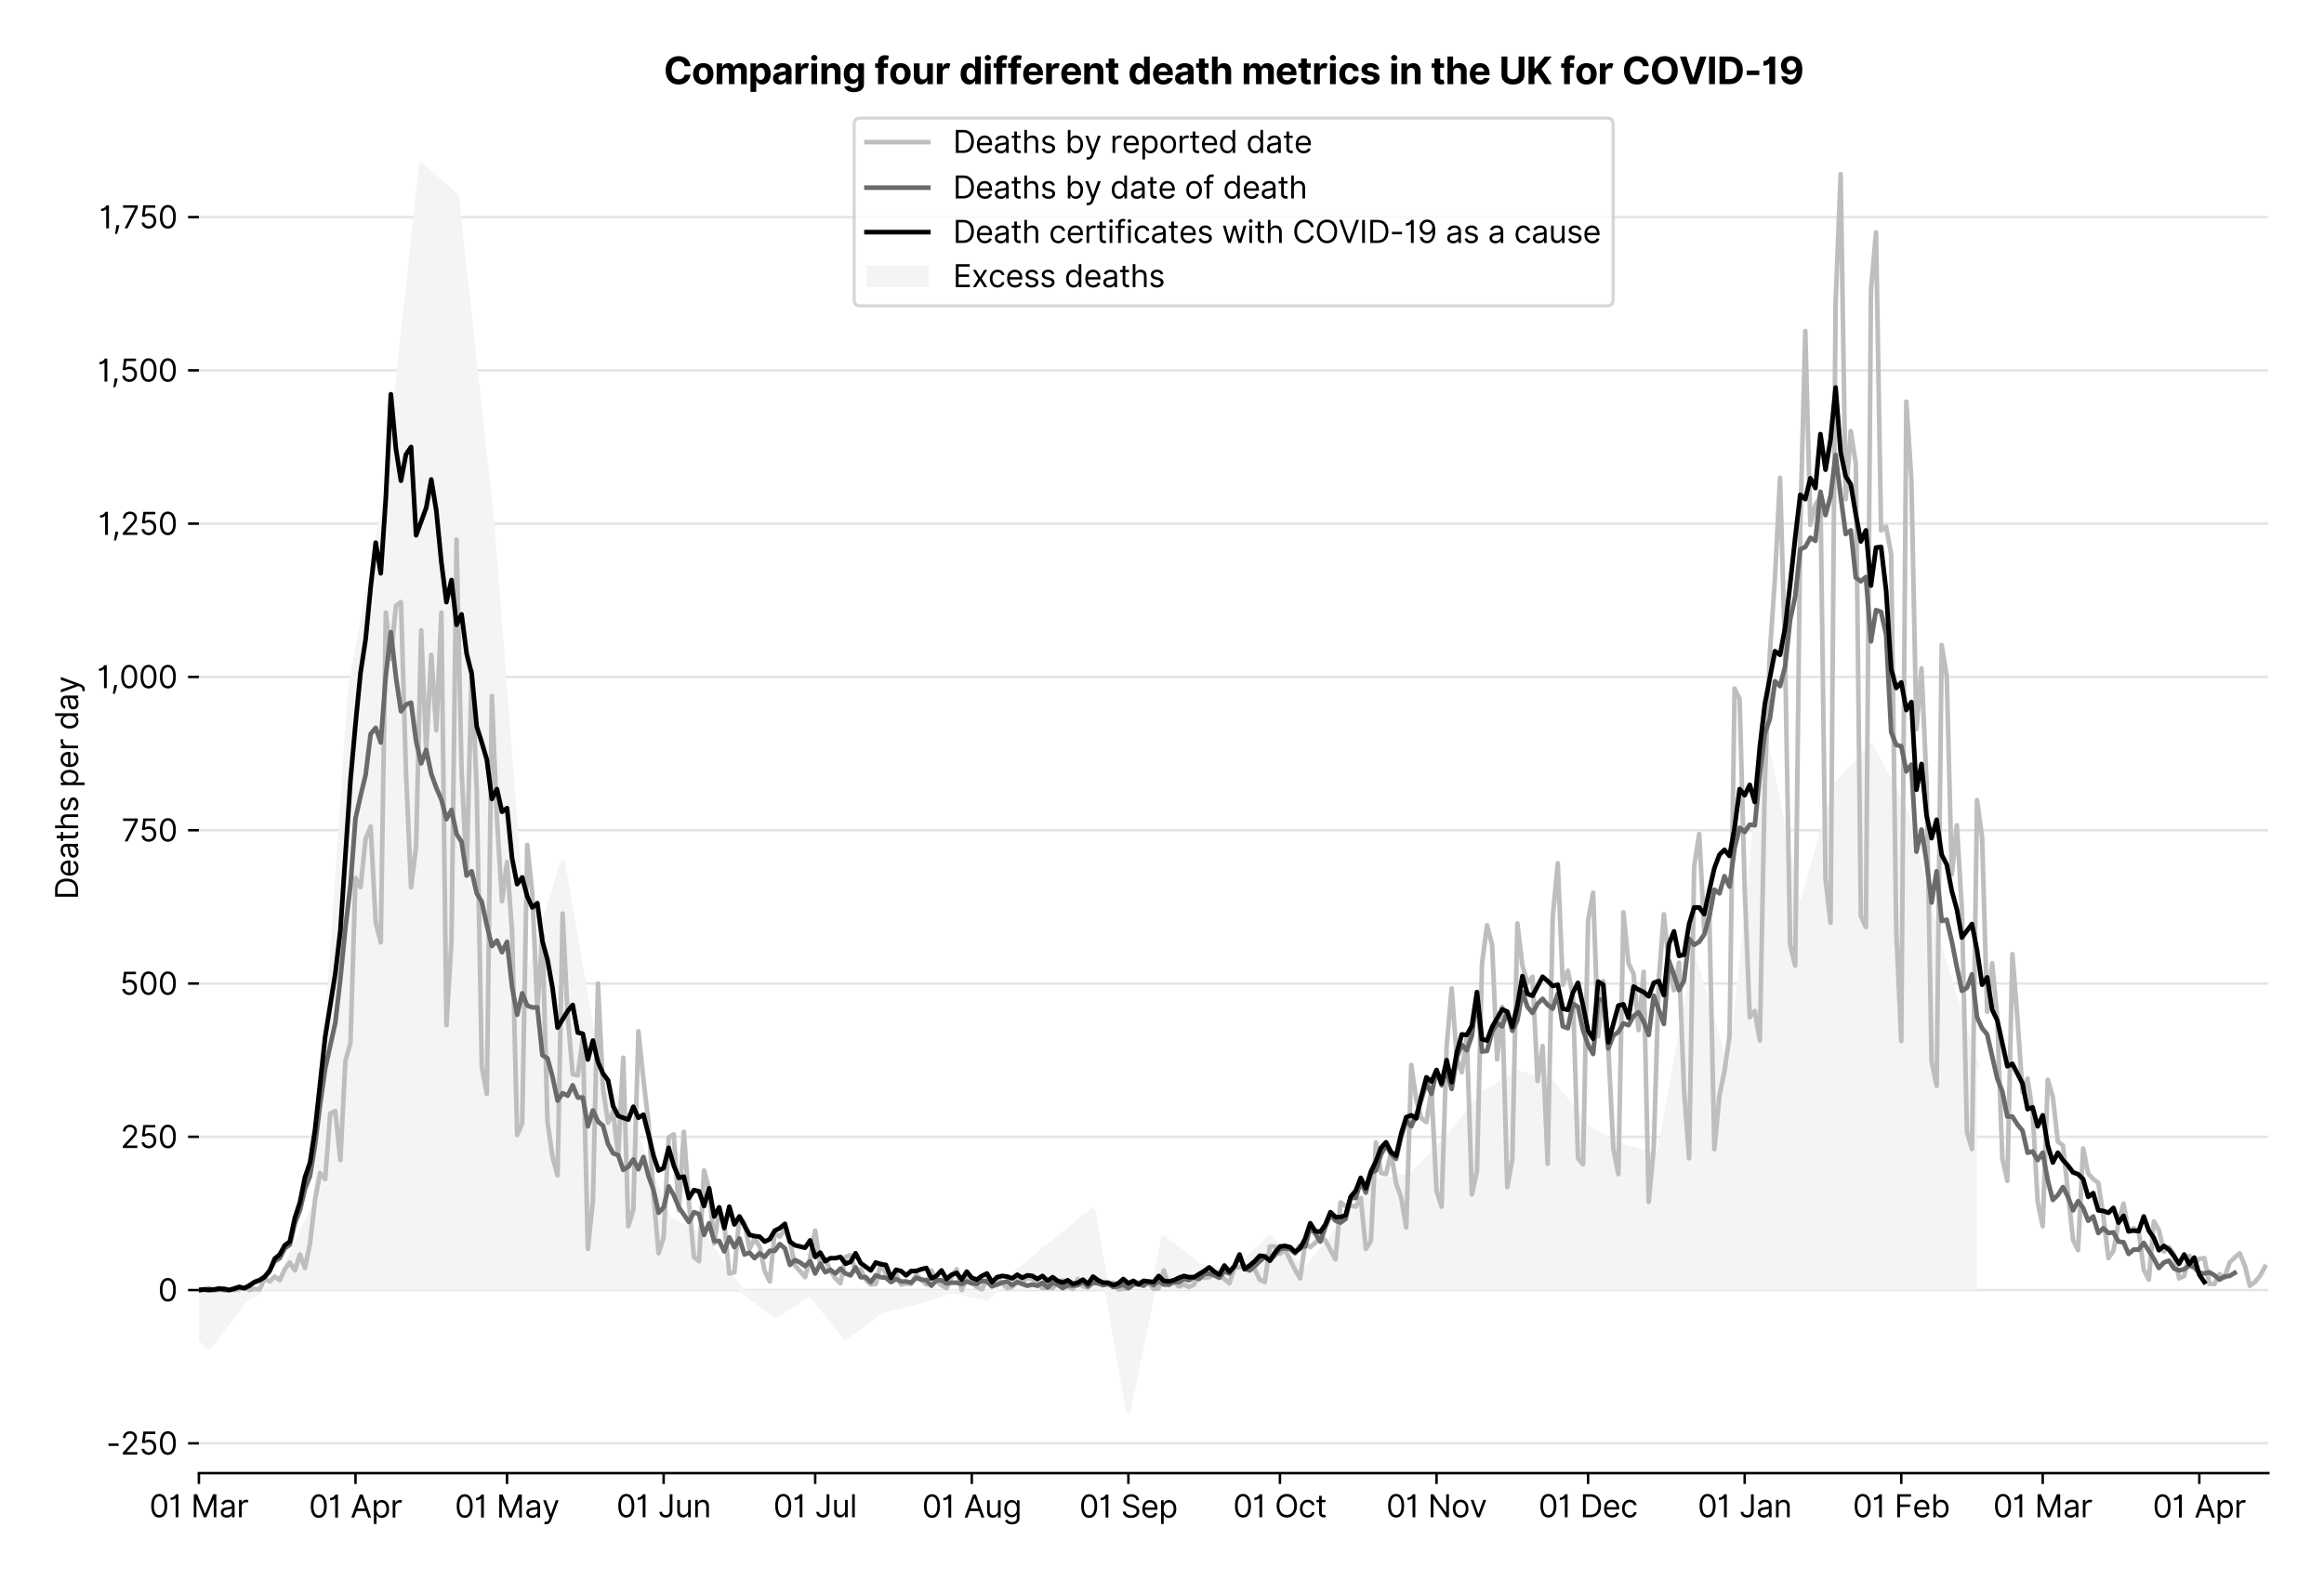 <?xml version="1.0" encoding="utf-8" standalone="no"?>
<!DOCTYPE svg PUBLIC "-//W3C//DTD SVG 1.1//EN"
  "http://www.w3.org/Graphics/SVG/1.1/DTD/svg11.dtd">
<svg version="1.1" viewBox="0 0 751.956 511.276" xmlns="http://www.w3.org/2000/svg" xmlns:xlink="http://www.w3.org/1999/xlink">
 <defs>
  <style type="text/css">*{stroke-linecap:butt;stroke-linejoin:round;}</style>
 </defs>
 <g id="figure_1">
  <g id="patch_1">
   <path d="M 0 511.276 
L 751.956 511.276 
L 751.956 0 
L 0 0 
z
" style="fill:#ffffff;"/>
  </g>
  <g id="axes_1">
   <g id="patch_2">
    <path d="M 64.356 476.745 
L 733.956 476.745 
L 733.956 33.225 
L 64.356 33.225 
z
" style="fill:#ffffff;"/>
   </g>
   <g id="matplotlib.axis_1">
    <g id="xtick_1">
     <g id="line2d_1">
      <defs>
       <path d="M 0 0 
L 0 3.5 
" id="m877d264b7e" style="stroke:#000000;stroke-width:0.8;"/>
      </defs>
      <g>
       <use style="stroke:#000000;stroke-width:0.8;" x="64.356" xlink:href="#m877d264b7e" y="476.745"/>
      </g>
     </g>
     <g id="text_1">
      <!-- 01 Mar -->
      <g transform="translate(48.32 491.018)scale(0.1 -0.1)">
       <defs>
        <path d="M 2000 -64 
Q 1230 -64 806 561 
Q 382 1186 382 2327 
Q 382 3459 809 4088 
Q 1236 4718 2000 4718 
Q 2764 4718 3191 4088 
Q 3618 3459 3618 2327 
Q 3618 1186 3194 561 
Q 2771 -64 2000 -64 
z
M 2000 436 
Q 2509 436 2791 927 
Q 3073 1418 3073 2327 
Q 3073 3234 2789 3730 
Q 2505 4227 2000 4227 
Q 1496 4227 1211 3730 
Q 927 3234 927 2327 
Q 927 1418 1210 927 
Q 1493 436 2000 436 
z
" id="Inter-Regular-30" transform="scale(0.016)"/>
        <path d="M 1973 4655 
L 1973 0 
L 1409 0 
L 1409 3836 
L 1373 3836 
Q 1341 3773 1209 3692 
Q 1077 3611 868 3551 
Q 659 3491 391 3491 
L 391 3964 
Q 661 3964 859 4061 
Q 1057 4159 1190 4291 
Q 1323 4423 1392 4529 
Q 1461 4636 1473 4655 
L 1973 4655 
z
" id="Inter-Regular-31" transform="scale(0.016)"/>
        <path id="Inter-Regular-20" transform="scale(0.016)"/>
        <path d="M 564 4655 
L 1236 4655 
L 2818 791 
L 2873 791 
L 4455 4655 
L 5127 4655 
L 5127 0 
L 4600 0 
L 4600 3536 
L 4555 3536 
L 3100 0 
L 2591 0 
L 1136 3536 
L 1091 3536 
L 1091 0 
L 564 0 
L 564 4655 
z
" id="Inter-Regular-4d" transform="scale(0.016)"/>
        <path d="M 1518 -82 
Q 1186 -82 916 44 
Q 646 170 486 410 
Q 327 650 327 991 
Q 327 1291 445 1478 
Q 564 1666 761 1773 
Q 959 1880 1199 1933 
Q 1439 1986 1682 2018 
Q 2000 2059 2199 2080 
Q 2398 2102 2490 2154 
Q 2582 2207 2582 2336 
L 2582 2355 
Q 2582 2691 2399 2877 
Q 2216 3064 1846 3064 
Q 1461 3064 1243 2895 
Q 1025 2727 936 2536 
L 427 2718 
Q 564 3036 792 3214 
Q 1021 3393 1292 3464 
Q 1564 3536 1827 3536 
Q 1996 3536 2215 3496 
Q 2434 3457 2640 3334 
Q 2846 3211 2982 2963 
Q 3118 2716 3118 2300 
L 3118 0 
L 2582 0 
L 2582 473 
L 2555 473 
Q 2500 359 2373 229 
Q 2246 100 2034 9 
Q 1823 -82 1518 -82 
z
M 1600 400 
Q 1918 400 2137 525 
Q 2357 650 2469 847 
Q 2582 1045 2582 1264 
L 2582 1755 
Q 2548 1714 2433 1681 
Q 2318 1648 2169 1624 
Q 2021 1600 1881 1583 
Q 1741 1566 1655 1555 
Q 1446 1527 1265 1467 
Q 1084 1407 974 1287 
Q 864 1168 864 964 
Q 864 684 1072 542 
Q 1280 400 1600 400 
z
" id="Inter-Regular-61" transform="scale(0.016)"/>
        <path d="M 491 0 
L 491 3491 
L 1009 3491 
L 1009 2964 
L 1046 2964 
Q 1139 3223 1389 3384 
Q 1639 3545 1955 3545 
Q 2100 3545 2209 3511 
Q 2318 3477 2400 3418 
L 2218 2964 
Q 2161 2993 2085 3010 
Q 2009 3027 1909 3027 
Q 1527 3027 1277 2794 
Q 1027 2561 1027 2209 
L 1027 0 
L 491 0 
z
" id="Inter-Regular-72" transform="scale(0.016)"/>
       </defs>
       <use xlink:href="#Inter-Regular-30"/>
       <use x="62.5" xlink:href="#Inter-Regular-31"/>
       <use x="106.676" xlink:href="#Inter-Regular-20"/>
       <use x="134.801" xlink:href="#Inter-Regular-4d"/>
       <use x="225.994" xlink:href="#Inter-Regular-61"/>
       <use x="282.386" xlink:href="#Inter-Regular-72"/>
      </g>
     </g>
    </g>
    <g id="xtick_2">
     <g id="line2d_2">
      <g>
       <use style="stroke:#000000;stroke-width:0.8;" x="115.025" xlink:href="#m877d264b7e" y="476.745"/>
      </g>
     </g>
     <g id="text_2">
      <!-- 01 Apr -->
      <g transform="translate(99.94 491.117)scale(0.1 -0.1)">
       <defs>
        <path d="M 755 0 
L 164 0 
L 1873 4655 
L 2455 4655 
L 4164 0 
L 3573 0 
L 3105 1318 
L 1223 1318 
L 755 0 
z
M 1400 1818 
L 2927 1818 
L 2182 3918 
L 2146 3918 
L 1400 1818 
z
" id="Inter-Regular-41" transform="scale(0.016)"/>
        <path d="M 491 -1309 
L 491 3491 
L 1009 3491 
L 1009 2936 
L 1073 2936 
Q 1132 3027 1237 3169 
Q 1343 3311 1542 3423 
Q 1741 3536 2082 3536 
Q 2523 3536 2859 3315 
Q 3196 3095 3384 2690 
Q 3573 2286 3573 1736 
Q 3573 1182 3384 776 
Q 3196 370 2861 148 
Q 2527 -73 2091 -73 
Q 1755 -73 1552 39 
Q 1350 152 1241 296 
Q 1132 441 1073 536 
L 1027 536 
L 1027 -1309 
L 491 -1309 
z
M 1018 1745 
Q 1018 1152 1276 780 
Q 1534 409 2018 409 
Q 2355 409 2581 587 
Q 2807 766 2921 1069 
Q 3036 1373 3036 1745 
Q 3036 2114 2923 2410 
Q 2811 2707 2585 2881 
Q 2359 3055 2018 3055 
Q 1527 3055 1272 2693 
Q 1018 2332 1018 1745 
z
" id="Inter-Regular-70" transform="scale(0.016)"/>
       </defs>
       <use xlink:href="#Inter-Regular-30"/>
       <use x="62.5" xlink:href="#Inter-Regular-31"/>
       <use x="106.676" xlink:href="#Inter-Regular-20"/>
       <use x="134.801" xlink:href="#Inter-Regular-41"/>
       <use x="202.415" xlink:href="#Inter-Regular-70"/>
       <use x="263.352" xlink:href="#Inter-Regular-72"/>
      </g>
     </g>
    </g>
    <g id="xtick_3">
     <g id="line2d_3">
      <g>
       <use style="stroke:#000000;stroke-width:0.8;" x="164.06" xlink:href="#m877d264b7e" y="476.745"/>
      </g>
     </g>
     <g id="text_3">
      <!-- 01 May -->
      <g transform="translate(147.157 491.117)scale(0.1 -0.1)">
       <defs>
        <path d="M 818 -1355 
Q 682 -1355 575 -1333 
Q 468 -1311 427 -1291 
L 564 -818 
Q 857 -893 1053 -814 
Q 1250 -736 1391 -345 
L 1509 -18 
L 218 3491 
L 800 3491 
L 1764 709 
L 1800 709 
L 2764 3491 
L 3346 3491 
L 1846 -564 
Q 1550 -1355 818 -1355 
z
" id="Inter-Regular-79" transform="scale(0.016)"/>
       </defs>
       <use xlink:href="#Inter-Regular-30"/>
       <use x="62.5" xlink:href="#Inter-Regular-31"/>
       <use x="106.676" xlink:href="#Inter-Regular-20"/>
       <use x="134.801" xlink:href="#Inter-Regular-4d"/>
       <use x="225.994" xlink:href="#Inter-Regular-61"/>
       <use x="282.386" xlink:href="#Inter-Regular-79"/>
      </g>
     </g>
    </g>
    <g id="xtick_4">
     <g id="line2d_4">
      <g>
       <use style="stroke:#000000;stroke-width:0.8;" x="214.729" xlink:href="#m877d264b7e" y="476.745"/>
      </g>
     </g>
     <g id="text_4">
      <!-- 01 Jun -->
      <g transform="translate(199.445 491.018)scale(0.1 -0.1)">
       <defs>
        <path d="M 2346 4655 
L 2909 4655 
L 2909 1327 
Q 2909 657 2549 296 
Q 2189 -64 1582 -64 
Q 1200 -64 902 76 
Q 605 216 434 475 
Q 264 734 264 1091 
L 818 1091 
Q 818 795 1034 615 
Q 1250 436 1582 436 
Q 1948 436 2147 664 
Q 2346 893 2346 1327 
L 2346 4655 
z
" id="Inter-Regular-4a" transform="scale(0.016)"/>
        <path d="M 2691 1427 
L 2691 3491 
L 3227 3491 
L 3227 0 
L 2691 0 
L 2691 591 
L 2655 591 
Q 2532 325 2273 140 
Q 2014 -45 1618 -45 
Q 1127 -45 809 280 
Q 491 605 491 1273 
L 491 3491 
L 1027 3491 
L 1027 1309 
Q 1027 927 1242 700 
Q 1457 473 1791 473 
Q 1991 473 2199 575 
Q 2407 677 2549 888 
Q 2691 1100 2691 1427 
z
" id="Inter-Regular-75" transform="scale(0.016)"/>
        <path d="M 1027 2100 
L 1027 0 
L 491 0 
L 491 3491 
L 1009 3491 
L 1009 2945 
L 1055 2945 
Q 1177 3211 1427 3373 
Q 1677 3536 2073 3536 
Q 2602 3536 2928 3211 
Q 3255 2886 3255 2218 
L 3255 0 
L 2718 0 
L 2718 2182 
Q 2718 2593 2504 2824 
Q 2291 3055 1918 3055 
Q 1534 3055 1280 2806 
Q 1027 2557 1027 2100 
z
" id="Inter-Regular-6e" transform="scale(0.016)"/>
       </defs>
       <use xlink:href="#Inter-Regular-30"/>
       <use x="62.5" xlink:href="#Inter-Regular-31"/>
       <use x="106.676" xlink:href="#Inter-Regular-20"/>
       <use x="134.801" xlink:href="#Inter-Regular-4a"/>
       <use x="189.063" xlink:href="#Inter-Regular-75"/>
       <use x="247.159" xlink:href="#Inter-Regular-6e"/>
      </g>
     </g>
    </g>
    <g id="xtick_5">
     <g id="line2d_5">
      <g>
       <use style="stroke:#000000;stroke-width:0.8;" x="263.764" xlink:href="#m877d264b7e" y="476.745"/>
      </g>
     </g>
     <g id="text_5">
      <!-- 01 Jul -->
      <g transform="translate(250.22 491.018)scale(0.1 -0.1)">
       <defs>
        <path d="M 1027 4655 
L 1027 0 
L 491 0 
L 491 4655 
L 1027 4655 
z
" id="Inter-Regular-6c" transform="scale(0.016)"/>
       </defs>
       <use xlink:href="#Inter-Regular-30"/>
       <use x="62.5" xlink:href="#Inter-Regular-31"/>
       <use x="106.676" xlink:href="#Inter-Regular-20"/>
       <use x="134.801" xlink:href="#Inter-Regular-4a"/>
       <use x="189.063" xlink:href="#Inter-Regular-75"/>
       <use x="247.159" xlink:href="#Inter-Regular-6c"/>
      </g>
     </g>
    </g>
    <g id="xtick_6">
     <g id="line2d_6">
      <g>
       <use style="stroke:#000000;stroke-width:0.8;" x="314.433" xlink:href="#m877d264b7e" y="476.745"/>
      </g>
     </g>
     <g id="text_6">
      <!-- 01 Aug -->
      <g transform="translate(298.361 491.117)scale(0.1 -0.1)">
       <defs>
        <path d="M 1900 -1382 
Q 1316 -1382 976 -1169 
Q 636 -957 473 -682 
L 900 -382 
Q 973 -477 1084 -601 
Q 1196 -725 1390 -817 
Q 1584 -909 1900 -909 
Q 2323 -909 2598 -704 
Q 2873 -500 2873 -64 
L 2873 645 
L 2827 645 
Q 2768 550 2660 410 
Q 2552 270 2351 162 
Q 2150 55 1809 55 
Q 1386 55 1051 255 
Q 716 455 521 836 
Q 327 1218 327 1764 
Q 327 2300 516 2699 
Q 705 3098 1041 3317 
Q 1377 3536 1818 3536 
Q 2159 3536 2360 3423 
Q 2561 3311 2669 3169 
Q 2777 3027 2836 2936 
L 2891 2936 
L 2891 3491 
L 3409 3491 
L 3409 -100 
Q 3409 -550 3205 -833 
Q 3002 -1116 2660 -1249 
Q 2318 -1382 1900 -1382 
z
M 1882 536 
Q 2366 536 2624 864 
Q 2882 1193 2882 1773 
Q 2882 2339 2627 2697 
Q 2373 3055 1882 3055 
Q 1541 3055 1315 2882 
Q 1089 2709 976 2418 
Q 864 2127 864 1773 
Q 864 1227 1120 881 
Q 1377 536 1882 536 
z
" id="Inter-Regular-67" transform="scale(0.016)"/>
       </defs>
       <use xlink:href="#Inter-Regular-30"/>
       <use x="62.5" xlink:href="#Inter-Regular-31"/>
       <use x="106.676" xlink:href="#Inter-Regular-20"/>
       <use x="134.801" xlink:href="#Inter-Regular-41"/>
       <use x="202.415" xlink:href="#Inter-Regular-75"/>
       <use x="260.511" xlink:href="#Inter-Regular-67"/>
      </g>
     </g>
    </g>
    <g id="xtick_7">
     <g id="line2d_7">
      <g>
       <use style="stroke:#000000;stroke-width:0.8;" x="365.102" xlink:href="#m877d264b7e" y="476.745"/>
      </g>
     </g>
     <g id="text_7">
      <!-- 01 Sep -->
      <g transform="translate(349.214 491.117)scale(0.1 -0.1)">
       <defs>
        <path d="M 3109 3491 
Q 3068 3836 2777 4027 
Q 2486 4218 2064 4218 
Q 1600 4218 1318 3999 
Q 1036 3780 1036 3445 
Q 1036 3195 1189 3042 
Q 1343 2889 1553 2803 
Q 1764 2718 1936 2673 
L 2409 2545 
Q 2591 2498 2815 2414 
Q 3039 2330 3244 2185 
Q 3450 2041 3584 1816 
Q 3718 1591 3718 1264 
Q 3718 886 3521 581 
Q 3325 277 2949 97 
Q 2573 -82 2036 -82 
Q 1286 -82 845 272 
Q 405 627 364 1200 
L 946 1200 
Q 968 936 1124 764 
Q 1280 593 1519 510 
Q 1759 427 2036 427 
Q 2359 427 2616 533 
Q 2873 639 3023 828 
Q 3173 1018 3173 1273 
Q 3173 1505 3043 1650 
Q 2914 1795 2702 1886 
Q 2491 1977 2246 2045 
L 1673 2209 
Q 1127 2366 809 2657 
Q 491 2948 491 3418 
Q 491 3809 703 4101 
Q 916 4393 1276 4555 
Q 1636 4718 2082 4718 
Q 2532 4718 2882 4558 
Q 3232 4398 3437 4120 
Q 3643 3843 3655 3491 
L 3109 3491 
z
" id="Inter-Regular-53" transform="scale(0.016)"/>
        <path d="M 1955 -73 
Q 1450 -73 1085 151 
Q 721 375 524 778 
Q 327 1182 327 1718 
Q 327 2255 524 2665 
Q 721 3075 1074 3305 
Q 1427 3536 1900 3536 
Q 2173 3536 2439 3445 
Q 2705 3355 2923 3151 
Q 3141 2948 3270 2614 
Q 3400 2280 3400 1791 
L 3400 1564 
L 866 1564 
Q 884 1005 1183 707 
Q 1482 409 1955 409 
Q 2271 409 2498 545 
Q 2725 682 2827 955 
L 3346 809 
Q 3223 414 2854 170 
Q 2486 -73 1955 -73 
z
M 866 2027 
L 2855 2027 
Q 2855 2470 2595 2762 
Q 2336 3055 1900 3055 
Q 1593 3055 1368 2911 
Q 1143 2768 1013 2533 
Q 884 2298 866 2027 
z
" id="Inter-Regular-65" transform="scale(0.016)"/>
       </defs>
       <use xlink:href="#Inter-Regular-30"/>
       <use x="62.5" xlink:href="#Inter-Regular-31"/>
       <use x="106.676" xlink:href="#Inter-Regular-20"/>
       <use x="134.801" xlink:href="#Inter-Regular-53"/>
       <use x="198.58" xlink:href="#Inter-Regular-65"/>
       <use x="256.818" xlink:href="#Inter-Regular-70"/>
      </g>
     </g>
    </g>
    <g id="xtick_8">
     <g id="line2d_8">
      <g>
       <use style="stroke:#000000;stroke-width:0.8;" x="414.137" xlink:href="#m877d264b7e" y="476.745"/>
      </g>
     </g>
     <g id="text_8">
      <!-- 01 Oct -->
      <g transform="translate(398.98 491.018)scale(0.1 -0.1)">
       <defs>
        <path d="M 4491 2327 
Q 4491 1591 4225 1054 
Q 3959 518 3495 227 
Q 3032 -64 2436 -64 
Q 1841 -64 1377 227 
Q 914 518 648 1054 
Q 382 1591 382 2327 
Q 382 3064 648 3600 
Q 914 4136 1377 4427 
Q 1841 4718 2436 4718 
Q 3032 4718 3495 4427 
Q 3959 4136 4225 3600 
Q 4491 3064 4491 2327 
z
M 3946 2327 
Q 3946 2932 3744 3348 
Q 3543 3764 3201 3977 
Q 2859 4191 2436 4191 
Q 2014 4191 1672 3977 
Q 1330 3764 1128 3348 
Q 927 2932 927 2327 
Q 927 1723 1128 1307 
Q 1330 891 1672 677 
Q 2014 464 2436 464 
Q 2859 464 3201 677 
Q 3543 891 3744 1307 
Q 3946 1723 3946 2327 
z
" id="Inter-Regular-4f" transform="scale(0.016)"/>
        <path d="M 1909 -73 
Q 1418 -73 1063 159 
Q 709 391 518 798 
Q 327 1205 327 1727 
Q 327 2259 524 2667 
Q 721 3075 1074 3305 
Q 1427 3536 1900 3536 
Q 2268 3536 2563 3400 
Q 2859 3264 3047 3018 
Q 3236 2773 3282 2445 
L 2746 2445 
Q 2684 2684 2474 2869 
Q 2264 3055 1909 3055 
Q 1439 3055 1151 2697 
Q 864 2339 864 1745 
Q 864 1139 1148 774 
Q 1432 409 1909 409 
Q 2223 409 2447 570 
Q 2671 732 2746 1018 
L 3282 1018 
Q 3236 709 3058 462 
Q 2880 216 2588 71 
Q 2296 -73 1909 -73 
z
" id="Inter-Regular-63" transform="scale(0.016)"/>
        <path d="M 2009 3491 
L 2009 3036 
L 1264 3036 
L 1264 1000 
Q 1264 773 1331 660 
Q 1398 548 1503 510 
Q 1609 473 1727 473 
Q 1816 473 1873 483 
Q 1930 493 1964 500 
L 2073 18 
Q 2018 -2 1920 -23 
Q 1823 -45 1673 -45 
Q 1446 -45 1228 52 
Q 1011 150 869 350 
Q 727 550 727 855 
L 727 3036 
L 200 3036 
L 200 3491 
L 727 3491 
L 727 4327 
L 1264 4327 
L 1264 3491 
L 2009 3491 
z
" id="Inter-Regular-74" transform="scale(0.016)"/>
       </defs>
       <use xlink:href="#Inter-Regular-30"/>
       <use x="62.5" xlink:href="#Inter-Regular-31"/>
       <use x="106.676" xlink:href="#Inter-Regular-20"/>
       <use x="134.801" xlink:href="#Inter-Regular-4f"/>
       <use x="210.938" xlink:href="#Inter-Regular-63"/>
       <use x="266.761" xlink:href="#Inter-Regular-74"/>
      </g>
     </g>
    </g>
    <g id="xtick_9">
     <g id="line2d_9">
      <g>
       <use style="stroke:#000000;stroke-width:0.8;" x="464.806" xlink:href="#m877d264b7e" y="476.745"/>
      </g>
     </g>
     <g id="text_9">
      <!-- 01 Nov -->
      <g transform="translate(448.535 491.018)scale(0.1 -0.1)">
       <defs>
        <path d="M 4255 4655 
L 4255 0 
L 3709 0 
L 1173 3655 
L 1127 3655 
L 1127 0 
L 564 0 
L 564 4655 
L 1109 4655 
L 3655 991 
L 3700 991 
L 3700 4655 
L 4255 4655 
z
" id="Inter-Regular-4e" transform="scale(0.016)"/>
        <path d="M 1909 -73 
Q 1436 -73 1080 152 
Q 725 377 526 781 
Q 327 1186 327 1727 
Q 327 2273 526 2679 
Q 725 3086 1080 3311 
Q 1436 3536 1909 3536 
Q 2382 3536 2737 3311 
Q 3093 3086 3292 2679 
Q 3491 2273 3491 1727 
Q 3491 1186 3292 781 
Q 3093 377 2737 152 
Q 2382 -73 1909 -73 
z
M 1909 409 
Q 2268 409 2500 593 
Q 2732 777 2843 1077 
Q 2955 1377 2955 1727 
Q 2955 2077 2843 2379 
Q 2732 2682 2500 2868 
Q 2268 3055 1909 3055 
Q 1550 3055 1318 2868 
Q 1086 2682 975 2379 
Q 864 2077 864 1727 
Q 864 1377 975 1077 
Q 1086 777 1318 593 
Q 1550 409 1909 409 
z
" id="Inter-Regular-6f" transform="scale(0.016)"/>
        <path d="M 3346 3491 
L 2055 0 
L 1509 0 
L 218 3491 
L 800 3491 
L 1764 709 
L 1800 709 
L 2764 3491 
L 3346 3491 
z
" id="Inter-Regular-76" transform="scale(0.016)"/>
       </defs>
       <use xlink:href="#Inter-Regular-30"/>
       <use x="62.5" xlink:href="#Inter-Regular-31"/>
       <use x="106.676" xlink:href="#Inter-Regular-20"/>
       <use x="134.801" xlink:href="#Inter-Regular-4e"/>
       <use x="210.085" xlink:href="#Inter-Regular-6f"/>
       <use x="269.744" xlink:href="#Inter-Regular-76"/>
      </g>
     </g>
    </g>
    <g id="xtick_10">
     <g id="line2d_10">
      <g>
       <use style="stroke:#000000;stroke-width:0.8;" x="513.84" xlink:href="#m877d264b7e" y="476.745"/>
      </g>
     </g>
     <g id="text_10">
      <!-- 01 Dec -->
      <g transform="translate(497.804 491.018)scale(0.1 -0.1)">
       <defs>
        <path d="M 2000 0 
L 564 0 
L 564 4655 
L 2064 4655 
Q 2741 4655 3223 4376 
Q 3705 4098 3961 3578 
Q 4218 3059 4218 2336 
Q 4218 1609 3959 1085 
Q 3700 561 3204 280 
Q 2709 0 2000 0 
z
M 1127 500 
L 1964 500 
Q 2830 500 3251 992 
Q 3673 1484 3673 2336 
Q 3673 3182 3259 3668 
Q 2846 4155 2027 4155 
L 1127 4155 
L 1127 500 
z
" id="Inter-Regular-44" transform="scale(0.016)"/>
       </defs>
       <use xlink:href="#Inter-Regular-30"/>
       <use x="62.5" xlink:href="#Inter-Regular-31"/>
       <use x="106.676" xlink:href="#Inter-Regular-20"/>
       <use x="134.801" xlink:href="#Inter-Regular-44"/>
       <use x="206.676" xlink:href="#Inter-Regular-65"/>
       <use x="264.915" xlink:href="#Inter-Regular-63"/>
      </g>
     </g>
    </g>
    <g id="xtick_11">
     <g id="line2d_11">
      <g>
       <use style="stroke:#000000;stroke-width:0.8;" x="564.509" xlink:href="#m877d264b7e" y="476.745"/>
      </g>
     </g>
     <g id="text_11">
      <!-- 01 Jan -->
      <g transform="translate(549.31 491.018)scale(0.1 -0.1)">
       <use xlink:href="#Inter-Regular-30"/>
       <use x="62.5" xlink:href="#Inter-Regular-31"/>
       <use x="106.676" xlink:href="#Inter-Regular-20"/>
       <use x="134.801" xlink:href="#Inter-Regular-4a"/>
       <use x="189.063" xlink:href="#Inter-Regular-61"/>
       <use x="245.455" xlink:href="#Inter-Regular-6e"/>
      </g>
     </g>
    </g>
    <g id="xtick_12">
     <g id="line2d_12">
      <g>
       <use style="stroke:#000000;stroke-width:0.8;" x="615.179" xlink:href="#m877d264b7e" y="476.745"/>
      </g>
     </g>
     <g id="text_12">
      <!-- 01 Feb -->
      <g transform="translate(599.49 491.018)scale(0.1 -0.1)">
       <defs>
        <path d="M 564 0 
L 564 4655 
L 3355 4655 
L 3355 4155 
L 1127 4155 
L 1127 2582 
L 3146 2582 
L 3146 2082 
L 1127 2082 
L 1127 0 
L 564 0 
z
" id="Inter-Regular-46" transform="scale(0.016)"/>
        <path d="M 564 0 
L 564 4655 
L 1100 4655 
L 1100 2936 
L 1146 2936 
Q 1205 3027 1310 3169 
Q 1416 3311 1615 3423 
Q 1814 3536 2155 3536 
Q 2596 3536 2932 3315 
Q 3268 3095 3457 2690 
Q 3646 2286 3646 1736 
Q 3646 1182 3457 776 
Q 3268 370 2934 148 
Q 2600 -73 2164 -73 
Q 1827 -73 1625 39 
Q 1423 152 1314 296 
Q 1205 441 1146 536 
L 1082 536 
L 1082 0 
L 564 0 
z
M 1091 1745 
Q 1091 1152 1349 780 
Q 1607 409 2091 409 
Q 2427 409 2653 587 
Q 2880 766 2994 1069 
Q 3109 1373 3109 1745 
Q 3109 2114 2996 2410 
Q 2884 2707 2658 2881 
Q 2432 3055 2091 3055 
Q 1600 3055 1345 2693 
Q 1091 2332 1091 1745 
z
" id="Inter-Regular-62" transform="scale(0.016)"/>
       </defs>
       <use xlink:href="#Inter-Regular-30"/>
       <use x="62.5" xlink:href="#Inter-Regular-31"/>
       <use x="106.676" xlink:href="#Inter-Regular-20"/>
       <use x="134.801" xlink:href="#Inter-Regular-46"/>
       <use x="193.466" xlink:href="#Inter-Regular-65"/>
       <use x="251.705" xlink:href="#Inter-Regular-62"/>
      </g>
     </g>
    </g>
    <g id="xtick_13">
     <g id="line2d_13">
      <g>
       <use style="stroke:#000000;stroke-width:0.8;" x="660.944" xlink:href="#m877d264b7e" y="476.745"/>
      </g>
     </g>
     <g id="text_13">
      <!-- 01 Mar -->
      <g transform="translate(644.907 491.018)scale(0.1 -0.1)">
       <use xlink:href="#Inter-Regular-30"/>
       <use x="62.5" xlink:href="#Inter-Regular-31"/>
       <use x="106.676" xlink:href="#Inter-Regular-20"/>
       <use x="134.801" xlink:href="#Inter-Regular-4d"/>
       <use x="225.994" xlink:href="#Inter-Regular-61"/>
       <use x="282.386" xlink:href="#Inter-Regular-72"/>
      </g>
     </g>
    </g>
    <g id="xtick_14">
     <g id="line2d_14">
      <g>
       <use style="stroke:#000000;stroke-width:0.8;" x="711.613" xlink:href="#m877d264b7e" y="476.745"/>
      </g>
     </g>
     <g id="text_14">
      <!-- 01 Apr -->
      <g transform="translate(696.528 491.117)scale(0.1 -0.1)">
       <use xlink:href="#Inter-Regular-30"/>
       <use x="62.5" xlink:href="#Inter-Regular-31"/>
       <use x="106.676" xlink:href="#Inter-Regular-20"/>
       <use x="134.801" xlink:href="#Inter-Regular-41"/>
       <use x="202.415" xlink:href="#Inter-Regular-70"/>
       <use x="263.352" xlink:href="#Inter-Regular-72"/>
      </g>
     </g>
    </g>
   </g>
   <g id="matplotlib.axis_2">
    <g id="ytick_1">
     <g id="line2d_15">
      <path clip-path="url(#p7557d61740)" d="M 64.356 467.102 
L 733.956 467.102 
" style="fill:none;stroke:#e5e5e5;stroke-linecap:square;stroke-width:0.8;"/>
     </g>
     <g id="line2d_16">
      <defs>
       <path d="M 0 0 
L -3.5 0 
" id="med9ff3ef4c" style="stroke:#000000;stroke-width:0.8;"/>
      </defs>
      <g>
       <use style="stroke:#000000;stroke-width:0.8;" x="64.356" xlink:href="#med9ff3ef4c" y="467.102"/>
      </g>
     </g>
     <g id="text_15">
      <!-- -250 -->
      <g transform="translate(34.372 470.738)scale(0.1 -0.1)">
       <defs>
        <path d="M 2491 2245 
L 2491 1745 
L 455 1745 
L 455 2245 
L 2491 2245 
z
" id="Inter-Regular-2d" transform="scale(0.016)"/>
        <path d="M 482 0 
L 482 409 
L 2018 2091 
Q 2289 2386 2464 2605 
Q 2639 2825 2724 3019 
Q 2809 3214 2809 3427 
Q 2809 3795 2553 4011 
Q 2298 4227 1918 4227 
Q 1514 4227 1275 3985 
Q 1036 3743 1036 3345 
L 500 3345 
Q 500 3755 688 4064 
Q 877 4373 1203 4545 
Q 1530 4718 1936 4718 
Q 2346 4718 2661 4545 
Q 2977 4373 3156 4079 
Q 3336 3786 3336 3427 
Q 3336 3170 3244 2926 
Q 3152 2682 2926 2383 
Q 2700 2084 2300 1655 
L 1255 536 
L 1255 500 
L 3418 500 
L 3418 0 
L 482 0 
z
" id="Inter-Regular-32" transform="scale(0.016)"/>
        <path d="M 1936 -64 
Q 1536 -64 1216 95 
Q 896 255 702 532 
Q 509 809 491 1164 
L 1036 1164 
Q 1068 848 1324 642 
Q 1580 436 1936 436 
Q 2223 436 2447 570 
Q 2671 705 2799 940 
Q 2927 1175 2927 1473 
Q 2927 1777 2794 2017 
Q 2661 2257 2429 2395 
Q 2198 2534 1900 2536 
Q 1686 2539 1461 2472 
Q 1236 2405 1091 2300 
L 564 2364 
L 846 4655 
L 3264 4655 
L 3264 4155 
L 1318 4155 
L 1155 2782 
L 1182 2782 
Q 1325 2895 1541 2970 
Q 1757 3045 1991 3045 
Q 2418 3045 2753 2842 
Q 3089 2639 3281 2286 
Q 3473 1934 3473 1482 
Q 3473 1036 3274 687 
Q 3075 339 2727 137 
Q 2380 -64 1936 -64 
z
" id="Inter-Regular-35" transform="scale(0.016)"/>
       </defs>
       <use xlink:href="#Inter-Regular-2d"/>
       <use x="46.023" xlink:href="#Inter-Regular-32"/>
       <use x="106.534" xlink:href="#Inter-Regular-35"/>
       <use x="167.33" xlink:href="#Inter-Regular-30"/>
      </g>
     </g>
    </g>
    <g id="ytick_2">
     <g id="line2d_17">
      <path clip-path="url(#p7557d61740)" d="M 64.356 417.495 
L 733.956 417.495 
" style="fill:none;stroke:#e5e5e5;stroke-linecap:square;stroke-width:0.8;"/>
     </g>
     <g id="line2d_18">
      <g>
       <use style="stroke:#000000;stroke-width:0.8;" x="64.356" xlink:href="#med9ff3ef4c" y="417.495"/>
      </g>
     </g>
     <g id="text_16">
      <!-- 0 -->
      <g transform="translate(51.106 421.132)scale(0.1 -0.1)">
       <use xlink:href="#Inter-Regular-30"/>
      </g>
     </g>
    </g>
    <g id="ytick_3">
     <g id="line2d_19">
      <path clip-path="url(#p7557d61740)" d="M 64.356 367.889 
L 733.956 367.889 
" style="fill:none;stroke:#e5e5e5;stroke-linecap:square;stroke-width:0.8;"/>
     </g>
     <g id="line2d_20">
      <g>
       <use style="stroke:#000000;stroke-width:0.8;" x="64.356" xlink:href="#med9ff3ef4c" y="367.889"/>
      </g>
     </g>
     <g id="text_17">
      <!-- 250 -->
      <g transform="translate(38.975 371.526)scale(0.1 -0.1)">
       <use xlink:href="#Inter-Regular-32"/>
       <use x="60.511" xlink:href="#Inter-Regular-35"/>
       <use x="121.307" xlink:href="#Inter-Regular-30"/>
      </g>
     </g>
    </g>
    <g id="ytick_4">
     <g id="line2d_21">
      <path clip-path="url(#p7557d61740)" d="M 64.356 318.283 
L 733.956 318.283 
" style="fill:none;stroke:#e5e5e5;stroke-linecap:square;stroke-width:0.8;"/>
     </g>
     <g id="line2d_22">
      <g>
       <use style="stroke:#000000;stroke-width:0.8;" x="64.356" xlink:href="#med9ff3ef4c" y="318.283"/>
      </g>
     </g>
     <g id="text_18">
      <!-- 500 -->
      <g transform="translate(38.777 321.919)scale(0.1 -0.1)">
       <use xlink:href="#Inter-Regular-35"/>
       <use x="60.795" xlink:href="#Inter-Regular-30"/>
       <use x="123.295" xlink:href="#Inter-Regular-30"/>
      </g>
     </g>
    </g>
    <g id="ytick_5">
     <g id="line2d_23">
      <path clip-path="url(#p7557d61740)" d="M 64.356 268.676 
L 733.956 268.676 
" style="fill:none;stroke:#e5e5e5;stroke-linecap:square;stroke-width:0.8;"/>
     </g>
     <g id="line2d_24">
      <g>
       <use style="stroke:#000000;stroke-width:0.8;" x="64.356" xlink:href="#med9ff3ef4c" y="268.676"/>
      </g>
     </g>
     <g id="text_19">
      <!-- 750 -->
      <g transform="translate(39.316 272.313)scale(0.1 -0.1)">
       <defs>
        <path d="M 627 0 
L 2709 4118 
L 2709 4155 
L 309 4155 
L 309 4655 
L 3291 4655 
L 3291 4127 
L 1218 0 
L 627 0 
z
" id="Inter-Regular-37" transform="scale(0.016)"/>
       </defs>
       <use xlink:href="#Inter-Regular-37"/>
       <use x="57.102" xlink:href="#Inter-Regular-35"/>
       <use x="117.898" xlink:href="#Inter-Regular-30"/>
      </g>
     </g>
    </g>
    <g id="ytick_6">
     <g id="line2d_25">
      <path clip-path="url(#p7557d61740)" d="M 64.356 219.07 
L 733.956 219.07 
" style="fill:none;stroke:#e5e5e5;stroke-linecap:square;stroke-width:0.8;"/>
     </g>
     <g id="line2d_26">
      <g>
       <use style="stroke:#000000;stroke-width:0.8;" x="64.356" xlink:href="#med9ff3ef4c" y="219.07"/>
      </g>
     </g>
     <g id="text_20">
      <!-- 1,000 -->
      <g transform="translate(31.391 222.707)scale(0.1 -0.1)">
       <defs>
        <path d="M 1291 636 
L 1255 391 
Q 1216 132 1137 -163 
Q 1059 -459 975 -720 
Q 891 -982 836 -1136 
L 427 -1136 
Q 457 -991 504 -752 
Q 552 -514 601 -219 
Q 650 75 682 382 
L 709 636 
L 1291 636 
z
" id="Inter-Regular-2c" transform="scale(0.016)"/>
       </defs>
       <use xlink:href="#Inter-Regular-31"/>
       <use x="44.176" xlink:href="#Inter-Regular-2c"/>
       <use x="72.159" xlink:href="#Inter-Regular-30"/>
       <use x="134.659" xlink:href="#Inter-Regular-30"/>
       <use x="197.159" xlink:href="#Inter-Regular-30"/>
      </g>
     </g>
    </g>
    <g id="ytick_7">
     <g id="line2d_27">
      <path clip-path="url(#p7557d61740)" d="M 64.356 169.464 
L 733.956 169.464 
" style="fill:none;stroke:#e5e5e5;stroke-linecap:square;stroke-width:0.8;"/>
     </g>
     <g id="line2d_28">
      <g>
       <use style="stroke:#000000;stroke-width:0.8;" x="64.356" xlink:href="#med9ff3ef4c" y="169.464"/>
      </g>
     </g>
     <g id="text_21">
      <!-- 1,250 -->
      <g transform="translate(31.759 173.1)scale(0.1 -0.1)">
       <use xlink:href="#Inter-Regular-31"/>
       <use x="44.176" xlink:href="#Inter-Regular-2c"/>
       <use x="72.159" xlink:href="#Inter-Regular-32"/>
       <use x="132.67" xlink:href="#Inter-Regular-35"/>
       <use x="193.466" xlink:href="#Inter-Regular-30"/>
      </g>
     </g>
    </g>
    <g id="ytick_8">
     <g id="line2d_29">
      <path clip-path="url(#p7557d61740)" d="M 64.356 119.857 
L 733.956 119.857 
" style="fill:none;stroke:#e5e5e5;stroke-linecap:square;stroke-width:0.8;"/>
     </g>
     <g id="line2d_30">
      <g>
       <use style="stroke:#000000;stroke-width:0.8;" x="64.356" xlink:href="#med9ff3ef4c" y="119.857"/>
      </g>
     </g>
     <g id="text_22">
      <!-- 1,500 -->
      <g transform="translate(31.561 123.494)scale(0.1 -0.1)">
       <use xlink:href="#Inter-Regular-31"/>
       <use x="44.176" xlink:href="#Inter-Regular-2c"/>
       <use x="72.159" xlink:href="#Inter-Regular-35"/>
       <use x="132.955" xlink:href="#Inter-Regular-30"/>
       <use x="195.455" xlink:href="#Inter-Regular-30"/>
      </g>
     </g>
    </g>
    <g id="ytick_9">
     <g id="line2d_31">
      <path clip-path="url(#p7557d61740)" d="M 64.356 70.251 
L 733.956 70.251 
" style="fill:none;stroke:#e5e5e5;stroke-linecap:square;stroke-width:0.8;"/>
     </g>
     <g id="line2d_32">
      <g>
       <use style="stroke:#000000;stroke-width:0.8;" x="64.356" xlink:href="#med9ff3ef4c" y="70.251"/>
      </g>
     </g>
     <g id="text_23">
      <!-- 1,750 -->
      <g transform="translate(32.1 73.888)scale(0.1 -0.1)">
       <use xlink:href="#Inter-Regular-31"/>
       <use x="44.176" xlink:href="#Inter-Regular-2c"/>
       <use x="72.159" xlink:href="#Inter-Regular-37"/>
       <use x="129.261" xlink:href="#Inter-Regular-35"/>
       <use x="190.057" xlink:href="#Inter-Regular-30"/>
      </g>
     </g>
    </g>
    <g id="text_24">
     <!-- Deaths per day -->
     <g transform="translate(25.273 291.094)rotate(-90)scale(0.1 -0.1)">
      <defs>
       <path d="M 1027 2100 
L 1027 0 
L 491 0 
L 491 4655 
L 1027 4655 
L 1027 2945 
L 1073 2945 
Q 1196 3216 1442 3376 
Q 1689 3536 2100 3536 
Q 2636 3536 2963 3213 
Q 3291 2891 3291 2218 
L 3291 0 
L 2755 0 
L 2755 2182 
Q 2755 2598 2540 2826 
Q 2325 3055 1946 3055 
Q 1548 3055 1287 2806 
Q 1027 2557 1027 2100 
z
" id="Inter-Regular-68" transform="scale(0.016)"/>
       <path d="M 2964 2709 
L 2482 2573 
Q 2411 2755 2245 2914 
Q 2080 3073 1727 3073 
Q 1407 3073 1194 2926 
Q 982 2780 982 2555 
Q 982 2355 1127 2239 
Q 1273 2123 1582 2045 
L 2100 1918 
Q 3027 1691 3027 973 
Q 3027 673 2855 436 
Q 2684 200 2377 63 
Q 2071 -73 1664 -73 
Q 1130 -73 780 159 
Q 430 391 336 836 
L 846 964 
Q 989 400 1655 400 
Q 2030 400 2251 560 
Q 2473 720 2473 945 
Q 2473 1316 1955 1436 
L 1373 1573 
Q 893 1686 669 1926 
Q 446 2166 446 2527 
Q 446 2823 613 3050 
Q 780 3277 1069 3406 
Q 1359 3536 1727 3536 
Q 2246 3536 2542 3309 
Q 2839 3082 2964 2709 
z
" id="Inter-Regular-73" transform="scale(0.016)"/>
       <path d="M 1809 -73 
Q 1373 -73 1039 148 
Q 705 370 516 776 
Q 327 1182 327 1736 
Q 327 2286 516 2690 
Q 705 3095 1041 3315 
Q 1377 3536 1818 3536 
Q 2159 3536 2358 3423 
Q 2557 3311 2662 3169 
Q 2768 3027 2827 2936 
L 2873 2936 
L 2873 4655 
L 3409 4655 
L 3409 0 
L 2891 0 
L 2891 536 
L 2827 536 
Q 2768 441 2659 296 
Q 2550 152 2348 39 
Q 2146 -73 1809 -73 
z
M 1882 409 
Q 2366 409 2624 780 
Q 2882 1152 2882 1745 
Q 2882 2332 2627 2693 
Q 2373 3055 1882 3055 
Q 1541 3055 1315 2881 
Q 1089 2707 976 2410 
Q 864 2114 864 1745 
Q 864 1373 978 1069 
Q 1093 766 1319 587 
Q 1546 409 1882 409 
z
" id="Inter-Regular-64" transform="scale(0.016)"/>
      </defs>
      <use xlink:href="#Inter-Regular-44"/>
      <use x="71.875" xlink:href="#Inter-Regular-65"/>
      <use x="130.114" xlink:href="#Inter-Regular-61"/>
      <use x="186.506" xlink:href="#Inter-Regular-74"/>
      <use x="222.869" xlink:href="#Inter-Regular-68"/>
      <use x="281.96" xlink:href="#Inter-Regular-73"/>
      <use x="334.233" xlink:href="#Inter-Regular-20"/>
      <use x="362.358" xlink:href="#Inter-Regular-70"/>
      <use x="423.296" xlink:href="#Inter-Regular-65"/>
      <use x="481.534" xlink:href="#Inter-Regular-72"/>
      <use x="519.886" xlink:href="#Inter-Regular-20"/>
      <use x="548.011" xlink:href="#Inter-Regular-64"/>
      <use x="610.085" xlink:href="#Inter-Regular-61"/>
      <use x="666.477" xlink:href="#Inter-Regular-79"/>
     </g>
    </g>
   </g>
   <g id="PolyCollection_1">
    <path clip-path="url(#p7557d61740)" d="M -35.347 417.495 
L -35.347 417.495 
L -23.906 417.495 
L -12.465 417.495 
L -1.023 417.495 
L 10.418 417.495 
L 21.86 417.495 
L 33.301 417.495 
L 44.742 417.495 
L 56.184 417.495 
L 67.625 417.495 
L 79.067 417.495 
L 90.508 417.495 
L 101.949 417.495 
L 113.391 417.495 
L 124.832 417.495 
L 136.274 417.495 
L 147.715 417.495 
L 159.157 417.495 
L 170.598 417.495 
L 182.039 417.495 
L 193.481 417.495 
L 204.922 417.495 
L 216.364 417.495 
L 227.805 417.495 
L 239.246 417.495 
L 250.688 417.495 
L 262.129 417.495 
L 273.571 417.495 
L 285.012 417.495 
L 296.453 417.495 
L 307.895 417.495 
L 319.336 417.495 
L 330.778 417.495 
L 342.219 417.495 
L 353.661 417.495 
L 365.102 417.495 
L 376.543 417.495 
L 387.985 417.495 
L 399.426 417.495 
L 410.868 417.495 
L 422.309 417.495 
L 433.75 417.495 
L 445.192 417.495 
L 456.633 417.495 
L 468.075 417.495 
L 479.516 417.495 
L 490.958 417.495 
L 502.399 417.495 
L 513.84 417.495 
L 525.282 417.495 
L 536.723 417.495 
L 548.165 417.495 
L 559.606 417.495 
L 571.047 417.495 
L 582.489 417.495 
L 593.93 417.495 
L 605.372 417.495 
L 616.813 417.495 
L 628.254 417.495 
L 639.696 417.495 
L 639.696 417.495 
L 639.696 345.268 
L 628.254 308.758 
L 616.813 262.922 
L 605.372 241.294 
L 593.93 254.191 
L 582.489 294.67 
L 571.047 238.119 
L 559.606 348.84 
L 548.165 310.346 
L 536.723 374.04 
L 525.282 371.064 
L 513.84 365.111 
L 502.399 350.428 
L 490.958 347.054 
L 479.516 354.198 
L 468.075 368.484 
L 456.633 380.39 
L 445.192 382.176 
L 433.75 396.462 
L 422.309 411.344 
L 410.868 400.431 
L 399.426 411.542 
L 387.985 409.558 
L 376.543 400.629 
L 365.102 456.585 
L 353.661 391.7 
L 342.219 400.828 
L 330.778 410.154 
L 319.336 420.075 
L 307.895 417.892 
L 296.453 421.464 
L 285.012 424.242 
L 273.571 432.972 
L 262.129 418.686 
L 250.688 425.829 
L 239.246 416.9 
L 227.805 400.232 
L 216.364 394.279 
L 204.922 365.111 
L 193.481 344.673 
L 182.039 278.994 
L 170.598 316.894 
L 159.157 168.868 
L 147.715 63.505 
L 136.274 53.385 
L 124.832 160.535 
L 113.391 222.443 
L 101.949 389.517 
L 90.508 414.122 
L 79.067 420.868 
L 67.625 435.949 
L 56.184 425.035 
L 44.742 437.139 
L 33.301 435.552 
L 21.86 439.719 
L 10.418 434.361 
L -1.023 441.703 
L -12.465 424.043 
L -23.906 408.566 
L -35.347 416.106 
z
" style="fill:#f4f4f4;"/>
   </g>
   <g id="line2d_33">
    <path clip-path="url(#p7557d61740)" d="M -1 441.688 
L 10.418 434.361 
L 21.86 439.719 
L 33.301 435.552 
L 44.742 437.139 
L 56.184 425.035 
L 67.625 435.949 
L 79.067 420.868 
L 90.508 414.122 
L 101.949 389.517 
L 113.391 222.443 
L 124.832 160.535 
L 136.274 53.385 
L 147.715 63.505 
L 159.157 168.868 
L 170.598 316.894 
L 182.039 278.994 
L 193.481 344.673 
L 204.922 365.111 
L 216.364 394.279 
L 227.805 400.232 
L 239.246 416.9 
L 250.688 425.829 
L 262.129 418.686 
L 273.571 432.972 
L 285.012 424.242 
L 296.453 421.464 
L 307.895 417.892 
L 319.336 420.075 
L 330.778 410.154 
L 342.219 400.828 
L 353.661 391.7 
L 365.102 456.585 
L 376.543 400.629 
L 387.985 409.558 
L 399.426 411.542 
L 410.868 400.431 
L 422.309 411.344 
L 433.75 396.462 
L 445.192 382.176 
L 456.633 380.39 
L 468.075 368.484 
L 479.516 354.198 
L 490.958 347.054 
L 502.399 350.428 
L 513.84 365.111 
L 525.282 371.064 
L 536.723 374.04 
L 548.165 310.346 
L 559.606 348.84 
L 571.047 238.119 
L 582.489 294.67 
L 593.93 254.191 
L 605.372 241.294 
L 616.813 262.922 
L 628.254 308.758 
L 639.696 345.268 
" style="fill:none;stroke:#f4f4f4;stroke-linecap:square;stroke-width:1.5;"/>
   </g>
   <g id="line2d_34">
    <path clip-path="url(#p7557d61740)" d="M 13.687 417.495 
L 70.894 417.495 
L 72.529 417.297 
L 74.163 417.297 
L 75.798 417.495 
L 77.432 417.297 
L 79.067 416.702 
L 80.701 417.495 
L 82.336 417.098 
L 83.97 417.297 
L 85.605 413.924 
L 87.239 414.717 
L 88.874 413.13 
L 90.508 414.32 
L 92.143 410.749 
L 93.777 408.566 
L 95.412 411.146 
L 97.046 405.987 
L 98.68 410.352 
L 100.315 402.415 
L 101.949 388.128 
L 103.584 379.596 
L 105.218 381.58 
L 106.853 360.349 
L 108.487 359.555 
L 110.122 375.429 
L 111.756 343.284 
L 113.391 337.53 
L 115.025 284.154 
L 116.66 287.13 
L 118.294 271.454 
L 119.929 267.486 
L 121.563 298.639 
L 123.198 304.988 
L 124.832 198.235 
L 126.467 213.117 
L 128.101 196.053 
L 129.736 194.862 
L 131.37 250.223 
L 133.005 287.13 
L 134.639 273.835 
L 136.274 203.99 
L 137.908 242.881 
L 139.543 211.927 
L 141.177 236.333 
L 142.812 198.235 
L 144.446 331.776 
L 146.081 304.393 
L 147.715 174.623 
L 149.35 249.429 
L 150.984 282.169 
L 152.619 217.086 
L 154.253 255.779 
L 155.888 345.268 
L 157.522 353.999 
L 159.157 225.221 
L 160.791 264.906 
L 162.426 291.694 
L 164.06 278.994 
L 165.694 301.615 
L 167.329 367.294 
L 168.963 363.524 
L 170.598 273.439 
L 172.232 289.114 
L 173.867 326.616 
L 175.501 302.607 
L 177.136 362.928 
L 178.77 374.437 
L 180.405 380.39 
L 182.039 295.662 
L 183.674 328.799 
L 185.308 347.65 
L 186.943 348.046 
L 188.577 335.942 
L 190.212 404.201 
L 191.846 388.525 
L 193.481 318.283 
L 195.115 352.412 
L 196.75 363.325 
L 198.384 359.754 
L 200.019 373.842 
L 201.653 342.292 
L 203.288 396.859 
L 204.922 391.502 
L 206.557 333.76 
L 208.191 349.435 
L 209.826 363.127 
L 211.46 386.938 
L 213.095 405.59 
L 214.729 400.431 
L 216.364 368.087 
L 217.998 367.095 
L 219.633 391.7 
L 221.267 366.302 
L 222.902 389.12 
L 224.536 406.78 
L 226.171 408.169 
L 227.805 378.802 
L 229.439 384.954 
L 231.074 402.415 
L 232.708 391.502 
L 234.343 396.264 
L 235.977 412.138 
L 237.612 411.741 
L 239.246 393.684 
L 240.881 395.668 
L 242.515 404.201 
L 244.15 400.828 
L 245.784 403.407 
L 247.419 411.344 
L 249.053 414.717 
L 250.688 398.843 
L 252.322 400.232 
L 253.957 397.851 
L 255.591 401.82 
L 257.226 409.558 
L 258.86 411.344 
L 260.495 413.328 
L 262.129 406.979 
L 263.764 398.248 
L 265.398 409.36 
L 267.033 407.574 
L 268.667 411.146 
L 270.302 413.725 
L 271.936 415.313 
L 273.571 406.78 
L 275.205 406.185 
L 276.84 411.344 
L 278.474 410.749 
L 280.109 414.122 
L 281.743 415.709 
L 283.378 415.511 
L 285.012 408.765 
L 286.647 412.336 
L 288.281 412.733 
L 289.916 412.336 
L 291.55 415.709 
L 293.185 415.313 
L 294.819 415.511 
L 296.453 412.535 
L 299.722 415.709 
L 301.357 411.146 
L 302.991 414.519 
L 304.626 415.908 
L 306.26 416.9 
L 307.895 413.328 
L 309.529 410.749 
L 311.164 417.495 
L 312.798 413.527 
L 314.433 414.916 
L 316.067 416.503 
L 317.702 417.297 
L 319.336 413.924 
L 320.971 414.717 
L 322.605 413.924 
L 324.24 415.114 
L 325.874 416.9 
L 327.509 416.503 
L 329.143 413.924 
L 330.778 414.916 
L 332.412 413.527 
L 334.047 413.924 
L 335.681 415.313 
L 337.316 416.9 
L 338.95 416.503 
L 340.585 416.9 
L 342.219 415.114 
L 343.854 414.32 
L 345.488 416.305 
L 347.123 417.098 
L 348.757 413.924 
L 350.392 416.305 
L 352.026 416.702 
L 353.661 414.32 
L 355.295 414.32 
L 356.93 415.114 
L 358.564 415.709 
L 360.199 415.114 
L 361.833 417.297 
L 365.102 416.9 
L 366.736 415.511 
L 368.371 414.916 
L 370.005 415.511 
L 371.64 415.114 
L 373.274 417.098 
L 374.909 416.9 
L 376.543 411.146 
L 378.178 415.908 
L 379.812 414.717 
L 381.447 416.305 
L 383.081 415.709 
L 384.716 416.503 
L 386.35 415.709 
L 387.985 412.138 
L 389.619 413.527 
L 391.254 413.328 
L 392.888 412.138 
L 394.523 412.138 
L 396.157 413.924 
L 397.792 415.313 
L 399.426 410.154 
L 401.061 410.154 
L 402.695 409.558 
L 404.33 410.55 
L 405.964 410.749 
L 407.599 414.122 
L 409.233 414.916 
L 410.868 403.407 
L 412.502 403.407 
L 414.137 405.788 
L 415.771 404.399 
L 419.04 410.947 
L 420.675 413.725 
L 422.309 402.415 
L 423.944 403.605 
L 425.578 402.216 
L 427.212 400.232 
L 428.847 401.423 
L 432.116 407.574 
L 433.75 389.12 
L 435.385 390.311 
L 437.019 390.113 
L 438.654 390.509 
L 440.288 387.731 
L 441.923 404.201 
L 443.557 401.621 
L 445.192 369.675 
L 446.826 379.596 
L 448.461 379.993 
L 450.095 373.048 
L 451.73 382.969 
L 453.364 387.533 
L 454.999 397.256 
L 456.633 344.673 
L 458.268 355.983 
L 459.902 361.936 
L 461.537 363.127 
L 463.171 352.809 
L 464.806 385.35 
L 466.44 390.509 
L 468.075 338.72 
L 469.709 319.87 
L 471.344 342.491 
L 472.978 347.054 
L 474.613 335.546 
L 476.247 386.541 
L 477.882 379.001 
L 479.516 311.933 
L 481.151 299.432 
L 482.785 305.782 
L 484.42 342.887 
L 486.054 325.823 
L 487.689 384.16 
L 489.323 375.231 
L 490.958 298.837 
L 492.592 312.528 
L 494.226 318.084 
L 495.861 316.1 
L 497.495 349.832 
L 499.13 338.522 
L 500.764 376.62 
L 502.399 296.853 
L 504.033 279.391 
L 505.668 318.679 
L 507.302 314.116 
L 508.937 322.45 
L 510.571 374.834 
L 512.206 376.818 
L 513.84 297.845 
L 515.475 288.916 
L 517.109 335.347 
L 518.744 317.489 
L 520.378 338.72 
L 522.013 371.659 
L 523.647 379.993 
L 525.282 295.265 
L 526.916 311.735 
L 528.551 315.108 
L 530.185 333.363 
L 531.82 314.513 
L 533.454 388.922 
L 535.089 371.461 
L 536.723 317.092 
L 538.358 295.861 
L 539.992 311.933 
L 541.627 320.465 
L 543.261 311.536 
L 544.896 352.809 
L 546.53 374.834 
L 548.165 280.383 
L 549.799 269.867 
L 551.434 301.416 
L 553.068 295.861 
L 554.703 371.857 
L 556.337 354.594 
L 557.971 346.657 
L 559.606 335.347 
L 561.24 222.84 
L 562.875 226.213 
L 564.509 287.328 
L 566.144 329.196 
L 567.778 327.212 
L 569.413 336.736 
L 571.047 252.802 
L 572.682 210.935 
L 574.316 186.925 
L 575.951 154.582 
L 577.585 212.125 
L 579.22 305.782 
L 580.854 312.528 
L 582.489 170.853 
L 584.123 107.158 
L 585.758 169.861 
L 587.392 163.511 
L 589.027 160.535 
L 590.661 284.352 
L 592.296 298.639 
L 593.93 98.031 
L 595.565 56.361 
L 597.199 161.527 
L 598.834 139.502 
L 600.468 150.018 
L 602.103 296.456 
L 603.737 300.028 
L 605.372 93.864 
L 607.006 75.212 
L 608.641 171.646 
L 610.275 170.456 
L 611.91 179.385 
L 613.544 301.02 
L 615.179 336.935 
L 616.813 129.977 
L 618.448 155.177 
L 620.082 235.936 
L 621.717 216.292 
L 623.351 253.199 
L 624.985 343.483 
L 626.62 351.42 
L 628.254 208.752 
L 629.889 218.872 
L 631.523 282.963 
L 633.158 267.089 
L 634.792 294.273 
L 636.427 366.302 
L 638.061 371.857 
L 639.696 258.954 
L 641.33 271.057 
L 642.965 327.41 
L 644.599 311.735 
L 646.234 329.196 
L 647.868 374.834 
L 649.503 382.176 
L 651.137 308.758 
L 652.772 329.791 
L 654.406 353.404 
L 656.041 349.039 
L 657.675 359.952 
L 659.31 388.922 
L 660.944 396.859 
L 662.579 349.435 
L 664.213 354.991 
L 665.848 369.476 
L 667.482 370.667 
L 670.751 401.224 
L 672.386 404.598 
L 674.02 371.659 
L 675.655 379.794 
L 677.289 381.58 
L 678.924 382.771 
L 680.558 393.486 
L 682.193 407.177 
L 683.827 404.796 
L 685.462 395.668 
L 687.096 389.517 
L 688.731 398.645 
L 690.365 397.454 
L 691.999 398.446 
L 693.634 410.947 
L 695.268 414.122 
L 696.903 395.272 
L 698.537 398.05 
L 700.172 404.994 
L 701.806 403.605 
L 703.441 405.987 
L 705.075 413.725 
L 706.71 412.931 
L 708.344 406.383 
L 709.979 408.963 
L 711.613 407.376 
L 713.248 407.177 
L 714.882 415.511 
L 716.517 415.511 
L 718.151 412.336 
L 719.786 413.527 
L 721.42 408.566 
L 723.055 406.979 
L 724.689 405.59 
L 726.324 409.558 
L 727.958 416.106 
L 729.593 414.916 
L 731.227 412.931 
L 732.862 409.955 
L 732.862 409.955 
" style="fill:none;stroke:#bebebe;stroke-linecap:square;stroke-width:1.5;"/>
   </g>
   <g id="line2d_35">
    <path clip-path="url(#p7557d61740)" d="M 62.722 417.495 
L 64.356 417.495 
L 67.625 417.098 
L 69.26 417.495 
L 70.894 416.9 
L 72.529 417.495 
L 74.163 417.495 
L 75.798 416.9 
L 77.432 416.503 
L 79.067 416.9 
L 82.336 414.916 
L 83.97 414.32 
L 85.605 413.13 
L 87.239 411.146 
L 88.874 408.169 
L 90.508 407.177 
L 92.143 404.002 
L 93.777 402.812 
L 95.412 395.867 
L 97.046 391.7 
L 98.68 384.755 
L 100.315 380.588 
L 101.949 370.468 
L 103.584 357.372 
L 105.218 345.864 
L 108.487 330.982 
L 110.122 316.894 
L 111.756 300.226 
L 113.391 286.535 
L 115.025 264.906 
L 116.66 257.565 
L 118.294 250.818 
L 119.929 237.524 
L 121.563 235.539 
L 123.198 240.302 
L 124.832 218.673 
L 126.467 204.585 
L 128.101 219.07 
L 129.736 230.182 
L 131.37 227.999 
L 133.005 227.404 
L 134.639 239.905 
L 136.274 247.048 
L 137.908 242.683 
L 139.543 250.421 
L 141.177 254.985 
L 142.812 258.755 
L 144.446 265.105 
L 146.081 262.128 
L 147.715 269.867 
L 149.35 272.446 
L 150.984 283.36 
L 152.619 281.971 
L 154.253 289.114 
L 155.888 291.892 
L 157.522 299.432 
L 159.157 306.179 
L 160.791 304.393 
L 162.426 308.163 
L 164.06 304.79 
L 165.694 319.473 
L 167.329 328.402 
L 168.963 321.457 
L 170.598 325.426 
L 172.232 326.021 
L 173.867 326.021 
L 175.501 341.498 
L 177.136 342.491 
L 178.77 348.443 
L 180.405 356.182 
L 182.039 353.801 
L 183.674 354.594 
L 185.308 351.221 
L 186.943 355.19 
L 188.577 355.19 
L 190.212 364.516 
L 191.846 359.357 
L 193.481 362.928 
L 195.115 364.317 
L 196.75 370.27 
L 198.384 373.246 
L 200.019 373.842 
L 201.653 378.604 
L 203.288 377.612 
L 204.922 375.231 
L 206.557 378.405 
L 208.191 374.437 
L 209.826 380.588 
L 211.46 385.152 
L 213.095 392.494 
L 214.729 390.708 
L 216.364 383.961 
L 217.998 386.739 
L 219.633 390.708 
L 222.902 395.47 
L 224.536 392.295 
L 226.171 392.891 
L 227.805 399.637 
L 229.439 395.867 
L 231.074 401.621 
L 232.708 401.621 
L 234.343 404.994 
L 235.977 400.431 
L 237.612 403.605 
L 239.246 400.828 
L 240.881 405.987 
L 242.515 405.391 
L 244.15 407.177 
L 245.784 405.59 
L 247.419 406.78 
L 249.053 404.796 
L 250.688 404.796 
L 252.322 402.613 
L 253.957 404.002 
L 255.591 409.36 
L 257.226 407.772 
L 258.86 408.566 
L 260.495 409.757 
L 262.129 408.169 
L 263.764 412.138 
L 265.398 408.963 
L 267.033 411.741 
L 268.667 410.947 
L 270.302 412.138 
L 271.936 410.55 
L 273.571 412.138 
L 275.205 412.733 
L 276.84 410.154 
L 278.474 413.328 
L 280.109 413.328 
L 281.743 414.916 
L 283.378 412.733 
L 285.012 413.328 
L 286.647 413.527 
L 288.281 414.916 
L 289.916 413.924 
L 291.55 414.717 
L 293.185 414.717 
L 294.819 415.114 
L 296.453 413.527 
L 298.088 414.122 
L 299.722 414.32 
L 301.357 416.106 
L 302.991 414.32 
L 304.626 414.32 
L 306.26 415.313 
L 307.895 415.114 
L 309.529 415.114 
L 311.164 415.511 
L 312.798 414.717 
L 314.433 415.313 
L 316.067 415.511 
L 317.702 414.519 
L 319.336 414.717 
L 320.971 416.305 
L 324.24 415.114 
L 325.874 414.717 
L 327.509 415.908 
L 329.143 414.916 
L 332.412 416.106 
L 334.047 415.709 
L 335.681 416.106 
L 337.316 415.114 
L 338.95 416.702 
L 340.585 415.114 
L 342.219 415.709 
L 343.854 416.9 
L 345.488 415.908 
L 347.123 416.106 
L 348.757 415.908 
L 350.392 414.717 
L 352.026 416.305 
L 353.661 415.114 
L 355.295 415.313 
L 356.93 415.908 
L 358.564 415.511 
L 360.199 416.503 
L 361.833 416.305 
L 363.467 415.709 
L 365.102 416.9 
L 366.736 415.709 
L 368.371 415.511 
L 370.005 416.106 
L 371.64 414.916 
L 373.274 415.908 
L 374.909 414.519 
L 376.543 415.709 
L 378.178 415.709 
L 379.812 414.916 
L 381.447 414.916 
L 383.081 413.924 
L 384.716 414.32 
L 386.35 413.328 
L 387.985 413.924 
L 389.619 412.336 
L 391.254 412.138 
L 392.888 412.733 
L 394.523 413.527 
L 396.157 411.344 
L 397.792 412.138 
L 399.426 409.757 
L 401.061 406.383 
L 402.695 410.55 
L 404.33 411.146 
L 405.964 409.757 
L 407.599 408.169 
L 409.233 406.78 
L 410.868 407.971 
L 412.502 406.185 
L 414.137 404.201 
L 415.771 404.002 
L 417.406 404.201 
L 419.04 405.59 
L 420.675 403.209 
L 422.309 403.407 
L 423.944 397.256 
L 425.578 399.24 
L 427.212 401.82 
L 428.847 397.057 
L 430.481 393.089 
L 432.116 395.073 
L 433.75 395.668 
L 435.385 394.478 
L 437.019 387.533 
L 438.654 387.731 
L 440.288 382.374 
L 441.923 385.946 
L 443.557 379.596 
L 445.192 378.802 
L 446.826 373.643 
L 448.461 370.667 
L 450.095 373.445 
L 451.73 375.032 
L 453.364 367.889 
L 454.999 362.531 
L 456.633 364.516 
L 458.268 360.746 
L 459.902 355.785 
L 461.537 350.428 
L 463.171 353.999 
L 464.806 346.459 
L 466.44 351.221 
L 468.075 346.062 
L 469.709 352.412 
L 471.344 342.292 
L 472.978 338.125 
L 474.613 339.911 
L 476.247 335.149 
L 477.882 322.251 
L 479.516 340.308 
L 481.151 340.109 
L 482.785 333.958 
L 484.42 331.18 
L 486.054 332.172 
L 487.689 327.41 
L 489.323 333.561 
L 490.958 330.188 
L 492.592 321.061 
L 494.226 325.823 
L 495.861 327.807 
L 497.495 324.831 
L 499.13 323.243 
L 500.764 325.228 
L 502.399 326.418 
L 504.033 321.656 
L 505.668 332.172 
L 507.302 332.768 
L 508.937 324.831 
L 510.571 325.823 
L 512.206 333.363 
L 513.84 338.125 
L 515.475 341.102 
L 517.109 323.442 
L 518.744 323.64 
L 520.378 339.316 
L 522.013 335.149 
L 523.647 333.958 
L 525.282 331.18 
L 526.916 331.776 
L 528.551 328.799 
L 530.185 327.609 
L 531.82 330.585 
L 533.454 334.95 
L 535.089 322.251 
L 538.358 331.379 
L 539.992 310.941 
L 541.627 315.505 
L 543.261 320.465 
L 544.896 317.291 
L 546.53 303.798 
L 548.165 305.782 
L 549.799 304.79 
L 551.434 302.409 
L 553.068 296.654 
L 554.703 287.924 
L 556.337 289.114 
L 557.971 283.558 
L 559.606 286.931 
L 561.24 274.431 
L 562.875 267.883 
L 564.509 269.272 
L 566.144 266.891 
L 567.778 267.089 
L 569.413 250.62 
L 571.047 237.325 
L 572.682 232.563 
L 574.316 220.459 
L 575.951 222.046 
L 577.585 215.697 
L 579.22 200.616 
L 580.854 193.076 
L 582.489 177.798 
L 584.123 177.004 
L 585.758 174.028 
L 587.392 175.02 
L 589.027 159.146 
L 590.661 166.686 
L 592.296 160.535 
L 593.93 147.24 
L 595.565 160.535 
L 597.199 172.837 
L 598.834 171.646 
L 600.468 186.925 
L 602.103 188.116 
L 603.737 186.727 
L 605.372 207.561 
L 607.006 197.442 
L 608.641 198.037 
L 610.275 205.379 
L 611.91 236.928 
L 613.544 241.095 
L 615.179 241.492 
L 616.813 249.628 
L 618.448 247.445 
L 620.082 275.621 
L 621.717 268.478 
L 623.351 278.796 
L 624.985 292.091 
L 626.62 281.971 
L 628.254 298.043 
L 629.889 297.646 
L 631.523 304.591 
L 633.158 312.925 
L 634.792 320.664 
L 636.427 319.672 
L 638.061 315.306 
L 639.696 329.196 
L 641.33 332.768 
L 642.965 334.752 
L 646.234 349.039 
L 647.868 353.205 
L 649.503 361.341 
L 651.137 361.341 
L 652.772 363.92 
L 654.406 365.905 
L 656.041 373.048 
L 657.675 372.651 
L 659.31 375.429 
L 660.944 373.048 
L 662.579 381.977 
L 664.213 388.327 
L 665.848 386.739 
L 667.482 384.16 
L 669.117 387.335 
L 670.751 391.7 
L 672.386 388.724 
L 674.02 390.906 
L 675.655 395.073 
L 677.289 393.684 
L 678.924 399.042 
L 680.558 397.454 
L 682.193 399.042 
L 683.827 398.843 
L 685.462 401.82 
L 687.096 402.018 
L 688.731 405.788 
L 690.365 404.399 
L 691.999 404.399 
L 693.634 402.216 
L 696.903 407.376 
L 698.537 410.352 
L 700.172 408.566 
L 701.806 407.971 
L 703.441 410.55 
L 705.075 411.146 
L 706.71 410.749 
L 708.344 409.558 
L 709.979 410.154 
L 711.613 411.939 
L 713.248 412.138 
L 714.882 411.741 
L 716.517 412.733 
L 718.151 414.122 
L 719.786 413.13 
L 721.42 412.931 
L 723.055 411.939 
L 723.055 411.939 
" style="fill:none;stroke:#6a6a6a;stroke-linecap:square;stroke-width:1.5;"/>
   </g>
   <g id="line2d_36">
    <path clip-path="url(#p7557d61740)" d="M 13.687 417.297 
L 15.322 417.495 
L 16.956 417.495 
L 18.591 417.297 
L 20.225 417.495 
L 49.646 417.495 
L 51.28 417.297 
L 52.915 417.495 
L 64.356 417.495 
L 65.991 417.297 
L 67.625 417.495 
L 70.894 417.098 
L 72.529 417.098 
L 74.163 417.495 
L 75.798 417.098 
L 77.432 416.503 
L 79.067 416.9 
L 80.701 416.106 
L 82.336 414.916 
L 83.97 414.32 
L 85.605 413.328 
L 87.239 411.344 
L 88.874 407.376 
L 90.508 405.987 
L 92.143 403.01 
L 93.777 401.82 
L 95.412 394.081 
L 97.046 389.12 
L 98.68 380.985 
L 100.315 376.223 
L 101.949 365.508 
L 105.218 335.546 
L 108.487 315.108 
L 110.122 301.218 
L 113.391 252.604 
L 115.025 234.349 
L 116.66 217.681 
L 118.294 206.966 
L 119.929 190.1 
L 121.563 175.615 
L 123.198 185.536 
L 124.832 161.328 
L 126.467 127.596 
L 128.101 145.256 
L 129.736 155.574 
L 131.37 147.042 
L 133.005 144.661 
L 134.639 173.234 
L 137.908 164.305 
L 139.543 155.177 
L 141.177 165.297 
L 142.812 181.965 
L 144.446 194.862 
L 146.081 187.719 
L 147.715 202.204 
L 149.35 198.831 
L 150.984 211.53 
L 152.619 218.078 
L 154.253 235.142 
L 155.888 240.302 
L 157.522 245.857 
L 159.157 258.557 
L 160.791 255.382 
L 162.426 262.724 
L 164.06 261.533 
L 165.694 277.804 
L 167.329 286.138 
L 168.963 283.955 
L 170.598 290.106 
L 172.232 293.678 
L 173.867 292.289 
L 175.501 304.591 
L 177.136 310.544 
L 178.77 319.672 
L 180.405 332.569 
L 183.674 327.212 
L 185.308 325.228 
L 186.943 334.157 
L 188.577 334.554 
L 190.212 342.887 
L 191.846 336.736 
L 193.481 343.681 
L 195.115 347.451 
L 196.75 349.634 
L 198.384 357.968 
L 200.019 361.142 
L 203.288 362.333 
L 204.922 358.166 
L 206.557 361.738 
L 208.191 360.746 
L 209.826 367.095 
L 211.46 374.04 
L 213.095 378.802 
L 214.729 378.009 
L 216.364 371.461 
L 217.998 377.215 
L 219.633 381.183 
L 221.267 380.787 
L 222.902 387.731 
L 224.536 385.152 
L 226.171 385.549 
L 227.805 390.311 
L 229.439 384.557 
L 231.074 393.684 
L 232.708 390.708 
L 234.343 397.454 
L 235.977 390.509 
L 237.612 396.264 
L 239.246 393.684 
L 242.515 399.637 
L 244.15 400.034 
L 245.784 400.232 
L 247.419 401.82 
L 249.053 401.026 
L 250.688 398.248 
L 252.322 397.454 
L 253.957 396.065 
L 255.591 401.82 
L 257.226 403.01 
L 260.495 403.804 
L 262.129 401.423 
L 263.764 406.78 
L 265.398 405.391 
L 267.033 408.169 
L 268.667 407.177 
L 270.302 407.177 
L 271.936 406.78 
L 273.571 408.963 
L 275.205 408.368 
L 276.84 405.59 
L 278.474 408.765 
L 281.743 411.146 
L 283.378 408.566 
L 285.012 409.161 
L 286.647 409.36 
L 288.281 413.527 
L 289.916 410.947 
L 291.55 411.344 
L 293.185 412.733 
L 294.819 411.344 
L 296.453 411.344 
L 298.088 410.749 
L 299.722 410.352 
L 301.357 413.725 
L 302.991 412.931 
L 304.626 411.146 
L 306.26 413.924 
L 307.895 412.535 
L 309.529 411.939 
L 311.164 414.122 
L 312.798 411.542 
L 314.433 413.527 
L 316.067 414.122 
L 317.702 412.931 
L 319.336 412.138 
L 320.971 414.916 
L 322.605 413.328 
L 324.24 412.931 
L 325.874 413.13 
L 327.509 413.725 
L 329.143 412.535 
L 330.778 413.527 
L 332.412 412.733 
L 334.047 412.931 
L 335.681 413.924 
L 337.316 412.931 
L 338.95 414.519 
L 340.585 413.328 
L 342.219 414.519 
L 343.854 415.114 
L 345.488 414.32 
L 347.123 415.511 
L 348.757 415.114 
L 350.392 414.122 
L 352.026 415.511 
L 353.661 413.13 
L 355.295 414.32 
L 356.93 415.114 
L 358.564 415.114 
L 360.199 415.908 
L 361.833 415.313 
L 363.467 413.924 
L 365.102 415.313 
L 366.736 414.519 
L 368.371 415.709 
L 370.005 414.519 
L 373.274 414.916 
L 374.909 412.931 
L 376.543 414.519 
L 378.178 414.717 
L 379.812 414.32 
L 381.447 413.527 
L 383.081 412.931 
L 384.716 413.328 
L 386.35 413.328 
L 389.619 411.344 
L 391.254 410.154 
L 392.888 411.542 
L 394.523 412.535 
L 396.157 409.558 
L 397.792 411.542 
L 399.426 409.757 
L 401.061 405.987 
L 402.695 410.749 
L 404.33 409.558 
L 405.964 408.169 
L 407.599 406.383 
L 409.233 406.582 
L 410.868 407.971 
L 412.502 405.391 
L 414.137 403.407 
L 415.771 403.209 
L 417.406 403.605 
L 419.04 405.193 
L 420.675 404.002 
L 422.309 400.828 
L 423.944 395.867 
L 425.578 398.446 
L 427.212 398.645 
L 428.847 396.264 
L 430.481 392.295 
L 432.116 393.883 
L 433.75 393.883 
L 435.385 393.287 
L 437.019 387.335 
L 438.654 385.35 
L 440.288 381.183 
L 441.923 384.557 
L 443.557 379.199 
L 445.192 375.826 
L 446.826 371.461 
L 448.461 369.675 
L 450.095 372.85 
L 451.73 374.04 
L 453.364 366.897 
L 454.999 361.539 
L 456.633 360.944 
L 458.268 361.936 
L 459.902 354.793 
L 461.537 348.642 
L 463.171 350.031 
L 464.806 346.261 
L 466.44 350.626 
L 468.075 343.086 
L 469.709 350.229 
L 471.344 340.705 
L 472.978 334.752 
L 474.613 334.95 
L 476.247 331.974 
L 477.882 321.061 
L 479.516 336.339 
L 481.151 336.736 
L 482.785 332.371 
L 486.054 326.616 
L 487.689 327.41 
L 489.323 332.371 
L 490.958 325.426 
L 492.592 315.902 
L 494.226 321.656 
L 495.861 322.251 
L 499.13 316.1 
L 500.764 317.489 
L 502.399 319.076 
L 504.033 318.679 
L 505.668 326.418 
L 507.302 326.815 
L 508.937 321.259 
L 510.571 318.084 
L 512.206 325.426 
L 513.84 333.561 
L 515.475 336.141 
L 517.109 317.687 
L 518.744 318.679 
L 520.378 337.331 
L 523.647 325.426 
L 525.282 325.029 
L 526.916 329.394 
L 528.551 319.275 
L 530.185 320.267 
L 531.82 321.061 
L 533.454 322.45 
L 535.089 318.084 
L 536.723 317.489 
L 538.358 322.053 
L 539.992 305.583 
L 541.627 301.416 
L 543.261 309.354 
L 544.896 308.957 
L 546.53 299.035 
L 548.165 293.678 
L 549.799 293.678 
L 551.434 295.861 
L 553.068 288.122 
L 554.703 280.979 
L 556.337 276.613 
L 557.971 275.026 
L 559.606 277.01 
L 561.24 267.883 
L 562.875 255.382 
L 564.509 257.366 
L 566.144 253.993 
L 567.778 259.549 
L 569.413 241.691 
L 571.047 227.801 
L 574.316 210.736 
L 575.951 211.927 
L 577.585 203.196 
L 579.22 189.108 
L 580.854 174.028 
L 582.489 160.138 
L 584.123 161.527 
L 585.758 154.78 
L 587.392 157.955 
L 589.027 140.494 
L 590.661 152.002 
L 592.296 142.279 
L 593.93 125.413 
L 595.565 146.446 
L 597.199 154.185 
L 598.834 156.765 
L 600.468 166.487 
L 602.103 175.218 
L 603.737 171.646 
L 605.372 189.505 
L 607.006 177.202 
L 608.641 177.004 
L 610.275 191.092 
L 611.91 216.491 
L 613.544 222.642 
L 615.179 220.856 
L 616.813 229.785 
L 618.448 227.205 
L 620.082 255.58 
L 621.717 247.246 
L 623.351 263.914 
L 624.985 271.256 
L 626.62 265.303 
L 628.254 276.613 
L 629.889 279.788 
L 631.523 288.32 
L 633.158 294.273 
L 634.792 303.401 
L 638.061 299.035 
L 639.696 307.568 
L 641.33 318.679 
L 642.965 316.298 
L 644.599 326.815 
L 646.234 330.188 
L 649.503 345.07 
L 651.137 344.276 
L 654.406 350.626 
L 656.041 358.96 
L 657.675 358.365 
L 659.31 364.516 
L 660.944 360.944 
L 662.579 370.667 
L 664.213 376.223 
L 665.848 373.048 
L 667.482 375.429 
L 669.117 377.215 
L 670.751 379.398 
L 672.386 379.993 
L 674.02 381.58 
L 675.655 387.335 
L 677.289 386.144 
L 678.924 391.7 
L 680.558 391.898 
L 682.193 392.494 
L 683.827 390.906 
L 685.462 395.668 
L 687.096 393.486 
L 688.731 398.446 
L 690.365 398.248 
L 691.999 398.446 
L 693.634 393.684 
L 695.268 398.248 
L 696.903 400.629 
L 698.537 404.598 
L 700.172 403.209 
L 701.806 404.399 
L 703.441 406.582 
L 705.075 408.963 
L 706.71 405.987 
L 708.344 409.161 
L 709.979 406.979 
L 711.613 412.535 
L 713.248 414.916 
L 713.248 414.916 
" style="fill:none;stroke:#000000;stroke-linecap:square;stroke-width:1.5;"/>
   </g>
   <g id="patch_3">
    <path d="M 64.356 476.745 
L 733.956 476.745 
" style="fill:none;stroke:#000000;stroke-linecap:square;stroke-linejoin:miter;stroke-width:0.8;"/>
   </g>
   <g id="text_25">
    <!-- Comparing four different death metrics in the UK for COVID-19 -->
    <g transform="translate(214.755 27.225)scale(0.12 -0.12)">
     <defs>
      <path d="M 4511 3025 
L 3516 3025 
Q 3459 3409 3188 3628 
Q 2918 3848 2514 3848 
Q 1973 3848 1647 3451 
Q 1321 3055 1321 2327 
Q 1321 1582 1649 1194 
Q 1977 807 2507 807 
Q 2900 807 3173 1012 
Q 3446 1218 3516 1591 
L 4511 1586 
Q 4459 1159 4207 782 
Q 3955 405 3522 170 
Q 3089 -64 2491 -64 
Q 1868 -64 1378 218 
Q 889 500 606 1034 
Q 323 1568 323 2327 
Q 323 3089 609 3623 
Q 896 4157 1386 4437 
Q 1877 4718 2491 4718 
Q 3030 4718 3463 4519 
Q 3896 4320 4172 3942 
Q 4448 3564 4511 3025 
z
" id="Inter-Bold-43" transform="scale(0.016)"/>
      <path d="M 1964 -68 
Q 1434 -68 1049 158 
Q 664 384 455 789 
Q 246 1195 246 1732 
Q 246 2273 455 2678 
Q 664 3084 1049 3310 
Q 1434 3536 1964 3536 
Q 2493 3536 2878 3310 
Q 3264 3084 3473 2678 
Q 3682 2273 3682 1732 
Q 3682 1195 3473 789 
Q 3264 384 2878 158 
Q 2493 -68 1964 -68 
z
M 1968 682 
Q 2327 682 2512 982 
Q 2698 1282 2698 1739 
Q 2698 2195 2512 2496 
Q 2327 2798 1968 2798 
Q 1602 2798 1416 2496 
Q 1230 2195 1230 1739 
Q 1230 1282 1416 982 
Q 1602 682 1968 682 
z
" id="Inter-Bold-6f" transform="scale(0.016)"/>
      <path d="M 386 0 
L 386 3491 
L 1309 3491 
L 1309 2875 
L 1350 2875 
Q 1459 3184 1715 3360 
Q 1971 3536 2323 3536 
Q 2682 3536 2934 3358 
Q 3186 3180 3271 2875 
L 3307 2875 
Q 3414 3175 3694 3355 
Q 3975 3536 4359 3536 
Q 4848 3536 5153 3226 
Q 5459 2916 5459 2348 
L 5459 0 
L 4493 0 
L 4493 2157 
Q 4493 2448 4338 2593 
Q 4184 2739 3952 2739 
Q 3689 2739 3541 2570 
Q 3393 2402 3393 2132 
L 3393 0 
L 2455 0 
L 2455 2177 
Q 2455 2434 2308 2586 
Q 2161 2739 1923 2739 
Q 1682 2739 1518 2562 
Q 1355 2386 1355 2095 
L 1355 0 
L 386 0 
z
" id="Inter-Bold-6d" transform="scale(0.016)"/>
      <path d="M 386 -1309 
L 386 3491 
L 1341 3491 
L 1341 2905 
L 1384 2905 
Q 1450 3048 1570 3193 
Q 1691 3339 1888 3437 
Q 2086 3536 2377 3536 
Q 2761 3536 3081 3337 
Q 3402 3139 3596 2740 
Q 3791 2341 3791 1741 
Q 3791 1157 3602 756 
Q 3414 355 3093 149 
Q 2773 -57 2375 -57 
Q 2093 -57 1896 36 
Q 1700 130 1576 272 
Q 1452 414 1384 559 
L 1355 559 
L 1355 -1309 
L 386 -1309 
z
M 1334 1745 
Q 1334 1280 1526 997 
Q 1718 714 2068 714 
Q 2425 714 2613 1001 
Q 2802 1289 2802 1745 
Q 2802 2200 2614 2483 
Q 2427 2766 2068 2766 
Q 1716 2766 1525 2490 
Q 1334 2214 1334 1745 
z
" id="Inter-Bold-70" transform="scale(0.016)"/>
      <path d="M 1382 -66 
Q 882 -66 552 195 
Q 223 457 223 975 
Q 223 1366 407 1588 
Q 591 1811 890 1914 
Q 1189 2018 1534 2050 
Q 1989 2095 2184 2145 
Q 2380 2195 2380 2364 
L 2380 2377 
Q 2380 2593 2244 2711 
Q 2109 2830 1861 2830 
Q 1600 2830 1445 2716 
Q 1291 2602 1241 2427 
L 346 2500 
Q 446 2977 842 3256 
Q 1239 3536 1866 3536 
Q 2255 3536 2593 3413 
Q 2932 3291 3140 3030 
Q 3348 2770 3348 2355 
L 3348 0 
L 2430 0 
L 2430 484 
L 2402 484 
Q 2275 241 2021 87 
Q 1768 -66 1382 -66 
z
M 1659 602 
Q 1977 602 2181 787 
Q 2386 973 2386 1248 
L 2386 1618 
Q 2330 1580 2210 1550 
Q 2091 1520 1956 1498 
Q 1821 1477 1714 1461 
Q 1459 1425 1303 1318 
Q 1148 1211 1148 1007 
Q 1148 807 1292 704 
Q 1436 602 1659 602 
z
" id="Inter-Bold-61" transform="scale(0.016)"/>
      <path d="M 386 0 
L 386 3491 
L 1325 3491 
L 1325 2882 
L 1361 2882 
Q 1457 3207 1681 3374 
Q 1905 3541 2200 3541 
Q 2341 3541 2461 3507 
Q 2582 3473 2677 3414 
L 2386 2614 
Q 2318 2648 2237 2671 
Q 2157 2695 2057 2695 
Q 1764 2695 1560 2495 
Q 1357 2295 1355 1975 
L 1355 0 
L 386 0 
z
" id="Inter-Bold-72" transform="scale(0.016)"/>
      <path d="M 386 0 
L 386 3491 
L 1355 3491 
L 1355 0 
L 386 0 
z
M 876 3941 
Q 662 3941 507 4085 
Q 353 4230 353 4432 
Q 353 4634 507 4777 
Q 662 4920 876 4920 
Q 1092 4920 1246 4777 
Q 1401 4634 1401 4432 
Q 1401 4230 1246 4085 
Q 1092 3941 876 3941 
z
" id="Inter-Bold-69" transform="scale(0.016)"/>
      <path d="M 1355 2018 
L 1355 0 
L 386 0 
L 386 3491 
L 1309 3491 
L 1309 2875 
L 1350 2875 
Q 1468 3180 1739 3358 
Q 2011 3536 2400 3536 
Q 2946 3536 3275 3185 
Q 3605 2834 3605 2223 
L 3605 0 
L 2636 0 
L 2636 2050 
Q 2639 2370 2473 2551 
Q 2307 2732 2016 2732 
Q 1723 2732 1540 2544 
Q 1357 2357 1355 2018 
z
" id="Inter-Bold-6e" transform="scale(0.016)"/>
      <path d="M 1959 -1359 
Q 1255 -1359 852 -1082 
Q 450 -805 364 -409 
L 1259 -289 
Q 1318 -430 1489 -547 
Q 1661 -664 1982 -664 
Q 2298 -664 2503 -514 
Q 2709 -364 2709 -20 
L 2709 618 
L 2668 618 
Q 2573 402 2332 226 
Q 2091 50 1673 50 
Q 1280 50 958 234 
Q 636 418 446 795 
Q 257 1173 257 1752 
Q 257 2348 451 2743 
Q 646 3139 967 3337 
Q 1289 3536 1671 3536 
Q 1964 3536 2161 3437 
Q 2359 3339 2482 3193 
Q 2605 3048 2668 2905 
L 2705 2905 
L 2705 3491 
L 3666 3491 
L 3666 -34 
Q 3666 -468 3446 -763 
Q 3227 -1059 2843 -1209 
Q 2459 -1359 1959 -1359 
z
M 1980 777 
Q 2330 777 2522 1036 
Q 2714 1295 2714 1757 
Q 2714 2216 2523 2491 
Q 2332 2766 1980 2766 
Q 1621 2766 1433 2484 
Q 1246 2202 1246 1757 
Q 1246 1305 1434 1041 
Q 1623 777 1980 777 
z
" id="Inter-Bold-67" transform="scale(0.016)"/>
      <path id="Inter-Bold-20" transform="scale(0.016)"/>
      <path d="M 2296 3491 
L 2296 2764 
L 1602 2764 
L 1602 0 
L 634 0 
L 634 2764 
L 141 2764 
L 141 3491 
L 634 3491 
L 634 3743 
Q 634 4314 960 4593 
Q 1286 4873 1780 4873 
Q 2002 4873 2187 4839 
Q 2373 4805 2464 4777 
L 2293 4050 
Q 2236 4068 2152 4084 
Q 2068 4100 1982 4100 
Q 1768 4100 1685 4001 
Q 1602 3902 1602 3725 
L 1602 3491 
L 2296 3491 
z
" id="Inter-Bold-66" transform="scale(0.016)"/>
      <path d="M 2625 1486 
L 2625 3491 
L 3593 3491 
L 3593 0 
L 2664 0 
L 2664 634 
L 2627 634 
Q 2509 327 2235 141 
Q 1961 -45 1568 -45 
Q 1041 -45 715 306 
Q 389 657 386 1268 
L 386 3491 
L 1355 3491 
L 1355 1441 
Q 1357 1132 1520 952 
Q 1684 773 1959 773 
Q 2221 773 2424 954 
Q 2627 1136 2625 1486 
z
" id="Inter-Bold-75" transform="scale(0.016)"/>
      <path d="M 1673 -57 
Q 1275 -57 954 149 
Q 634 355 445 756 
Q 257 1157 257 1741 
Q 257 2341 451 2740 
Q 646 3139 967 3337 
Q 1289 3536 1671 3536 
Q 1964 3536 2160 3437 
Q 2357 3339 2478 3193 
Q 2600 3048 2664 2905 
L 2693 2905 
L 2693 4655 
L 3659 4655 
L 3659 0 
L 2705 0 
L 2705 559 
L 2664 559 
Q 2598 414 2473 272 
Q 2348 130 2151 36 
Q 1955 -57 1673 -57 
z
M 1980 714 
Q 2330 714 2522 997 
Q 2714 1280 2714 1745 
Q 2714 2214 2523 2490 
Q 2332 2766 1980 2766 
Q 1621 2766 1433 2483 
Q 1246 2200 1246 1745 
Q 1246 1289 1434 1001 
Q 1623 714 1980 714 
z
" id="Inter-Bold-64" transform="scale(0.016)"/>
      <path d="M 1977 -68 
Q 1441 -68 1052 151 
Q 664 370 455 773 
Q 246 1177 246 1730 
Q 246 2268 455 2675 
Q 664 3082 1044 3309 
Q 1425 3536 1939 3536 
Q 2400 3536 2771 3340 
Q 3143 3145 3361 2751 
Q 3580 2357 3580 1764 
L 3580 1498 
L 1202 1498 
L 1202 1495 
Q 1202 1105 1416 880 
Q 1630 655 1993 655 
Q 2236 655 2413 757 
Q 2591 859 2664 1059 
L 3559 1000 
Q 3457 514 3041 223 
Q 2625 -68 1977 -68 
z
M 1202 2098 
L 2668 2098 
Q 2666 2409 2468 2611 
Q 2271 2814 1955 2814 
Q 1632 2814 1425 2604 
Q 1218 2395 1202 2098 
z
" id="Inter-Bold-65" transform="scale(0.016)"/>
      <path d="M 2243 3491 
L 2243 2764 
L 1586 2764 
L 1586 1073 
Q 1586 873 1677 802 
Q 1768 732 1914 732 
Q 1982 732 2050 744 
Q 2118 757 2155 764 
L 2307 43 
Q 2234 20 2102 -10 
Q 1971 -41 1782 -48 
Q 1255 -70 935 181 
Q 616 432 618 945 
L 618 2764 
L 141 2764 
L 141 3491 
L 618 3491 
L 618 4327 
L 1586 4327 
L 1586 3491 
L 2243 3491 
z
" id="Inter-Bold-74" transform="scale(0.016)"/>
      <path d="M 1355 2018 
L 1355 0 
L 386 0 
L 386 4655 
L 1327 4655 
L 1327 2875 
L 1368 2875 
Q 1489 3184 1751 3360 
Q 2014 3536 2411 3536 
Q 2957 3536 3289 3186 
Q 3621 2836 3618 2223 
L 3618 0 
L 2650 0 
L 2650 2050 
Q 2652 2373 2487 2552 
Q 2323 2732 2027 2732 
Q 1732 2732 1544 2544 
Q 1357 2357 1355 2018 
z
" id="Inter-Bold-68" transform="scale(0.016)"/>
      <path d="M 1964 -68 
Q 1427 -68 1042 160 
Q 657 389 451 795 
Q 246 1202 246 1732 
Q 246 2268 453 2674 
Q 661 3080 1045 3308 
Q 1430 3536 1959 3536 
Q 2416 3536 2760 3370 
Q 3105 3205 3303 2905 
Q 3502 2605 3523 2200 
L 2609 2200 
Q 2571 2461 2406 2621 
Q 2241 2782 1975 2782 
Q 1639 2782 1434 2511 
Q 1230 2241 1230 1745 
Q 1230 1245 1433 971 
Q 1636 698 1975 698 
Q 2225 698 2395 849 
Q 2566 1000 2609 1280 
L 3523 1280 
Q 3500 880 3305 575 
Q 3111 270 2770 101 
Q 2430 -68 1964 -68 
z
" id="Inter-Bold-63" transform="scale(0.016)"/>
      <path d="M 3291 2495 
L 2405 2441 
Q 2368 2609 2220 2729 
Q 2073 2850 1821 2850 
Q 1596 2850 1440 2755 
Q 1284 2661 1286 2505 
Q 1284 2380 1385 2293 
Q 1486 2207 1730 2155 
L 2361 2027 
Q 3368 1820 3371 1082 
Q 3371 739 3169 479 
Q 2968 220 2618 76 
Q 2268 -68 1816 -68 
Q 1123 -68 711 221 
Q 300 511 232 1011 
L 1184 1061 
Q 1230 848 1394 739 
Q 1559 630 1818 630 
Q 2073 630 2228 730 
Q 2384 830 2386 984 
Q 2380 1243 1939 1332 
L 1334 1452 
Q 321 1655 325 2450 
Q 323 2955 728 3245 
Q 1134 3536 1805 3536 
Q 2466 3536 2846 3256 
Q 3227 2977 3291 2495 
z
" id="Inter-Bold-73" transform="scale(0.016)"/>
      <path d="M 3286 4655 
L 4264 4655 
L 4264 1577 
Q 4264 1050 4016 683 
Q 3768 316 3333 125 
Q 2898 -66 2334 -66 
Q 1771 -66 1334 125 
Q 898 316 651 683 
Q 405 1050 405 1577 
L 405 4655 
L 1389 4655 
L 1389 1611 
Q 1389 1239 1658 1025 
Q 1927 811 2334 811 
Q 2748 811 3017 1025 
Q 3286 1239 3286 1611 
L 3286 4655 
z
" id="Inter-Bold-55" transform="scale(0.016)"/>
      <path d="M 405 0 
L 405 4655 
L 1389 4655 
L 1389 2602 
L 1450 2602 
L 3125 4655 
L 4305 4655 
L 2577 2570 
L 4325 0 
L 3148 0 
L 1873 1914 
L 1389 1323 
L 1389 0 
L 405 0 
z
" id="Inter-Bold-4b" transform="scale(0.016)"/>
      <path d="M 4682 2327 
Q 4682 1566 4394 1032 
Q 4107 498 3614 217 
Q 3121 -64 2502 -64 
Q 1882 -64 1389 218 
Q 896 500 609 1035 
Q 323 1570 323 2327 
Q 323 3089 609 3623 
Q 896 4157 1389 4437 
Q 1882 4718 2502 4718 
Q 3121 4718 3614 4437 
Q 4107 4157 4394 3623 
Q 4682 3089 4682 2327 
z
M 3684 2327 
Q 3684 3068 3361 3458 
Q 3039 3848 2502 3848 
Q 1966 3848 1643 3458 
Q 1321 3068 1321 2327 
Q 1321 1589 1643 1198 
Q 1966 807 2502 807 
Q 3039 807 3361 1198 
Q 3684 1589 3684 2327 
z
" id="Inter-Bold-4f" transform="scale(0.016)"/>
      <path d="M 1246 4655 
L 2371 1118 
L 2414 1118 
L 3541 4655 
L 4632 4655 
L 3027 0 
L 1759 0 
L 152 4655 
L 1246 4655 
z
" id="Inter-Bold-56" transform="scale(0.016)"/>
      <path d="M 1389 4655 
L 1389 0 
L 405 0 
L 405 4655 
L 1389 4655 
z
" id="Inter-Bold-49" transform="scale(0.016)"/>
      <path d="M 2055 0 
L 405 0 
L 405 4655 
L 2068 4655 
Q 2771 4655 3278 4376 
Q 3786 4098 4059 3577 
Q 4332 3057 4332 2332 
Q 4332 1605 4058 1082 
Q 3784 559 3274 279 
Q 2764 0 2055 0 
z
M 1389 843 
L 2014 843 
Q 2671 843 3010 1197 
Q 3350 1552 3350 2332 
Q 3350 3107 3010 3459 
Q 2671 3811 2016 3811 
L 1389 3811 
L 1389 843 
z
" id="Inter-Bold-44" transform="scale(0.016)"/>
      <path d="M 2561 2295 
L 2561 1527 
L 439 1527 
L 439 2295 
L 2561 2295 
z
" id="Inter-Bold-2d" transform="scale(0.016)"/>
      <path d="M 2305 4655 
L 2305 0 
L 1323 0 
L 1323 3450 
L 1280 3450 
Q 1205 3334 961 3219 
Q 718 3105 332 3105 
L 332 3886 
Q 632 3886 857 4019 
Q 1082 4152 1209 4333 
Q 1336 4514 1341 4655 
L 2305 4655 
z
" id="Inter-Bold-31" transform="scale(0.016)"/>
      <path d="M 2061 4732 
Q 2421 4732 2753 4612 
Q 3086 4493 3348 4227 
Q 3611 3961 3766 3523 
Q 3921 3086 3921 2448 
Q 3921 1659 3686 1096 
Q 3452 534 3028 235 
Q 2605 -64 2027 -64 
Q 1561 -64 1204 117 
Q 848 298 631 610 
Q 414 923 368 1314 
L 1339 1314 
Q 1396 1059 1577 919 
Q 1759 780 2027 780 
Q 2482 780 2718 1176 
Q 2955 1573 2957 2264 
L 2925 2264 
Q 2771 1957 2453 1782 
Q 2136 1607 1752 1607 
Q 1341 1607 1016 1801 
Q 691 1995 506 2334 
Q 321 2673 323 3109 
Q 321 3582 539 3949 
Q 757 4316 1149 4525 
Q 1541 4734 2061 4732 
z
M 2068 3959 
Q 1725 3959 1500 3722 
Q 1275 3486 1277 3136 
Q 1275 2791 1496 2555 
Q 1718 2320 2059 2320 
Q 2284 2320 2465 2431 
Q 2646 2543 2751 2729 
Q 2857 2916 2859 3141 
Q 2857 3366 2753 3551 
Q 2650 3736 2473 3847 
Q 2296 3959 2068 3959 
z
" id="Inter-Bold-39" transform="scale(0.016)"/>
     </defs>
     <use xlink:href="#Inter-Bold-43"/>
     <use x="75.213" xlink:href="#Inter-Bold-6f"/>
     <use x="136.577" xlink:href="#Inter-Bold-6d"/>
     <use x="227.77" xlink:href="#Inter-Bold-70"/>
     <use x="291.016" xlink:href="#Inter-Bold-61"/>
     <use x="349.041" xlink:href="#Inter-Bold-72"/>
     <use x="391.904" xlink:href="#Inter-Bold-69"/>
     <use x="419.105" xlink:href="#Inter-Bold-6e"/>
     <use x="481.286" xlink:href="#Inter-Bold-67"/>
     <use x="544.602" xlink:href="#Inter-Bold-20"/>
     <use x="567.791" xlink:href="#Inter-Bold-66"/>
     <use x="606.854" xlink:href="#Inter-Bold-6f"/>
     <use x="668.217" xlink:href="#Inter-Bold-75"/>
     <use x="730.398" xlink:href="#Inter-Bold-72"/>
     <use x="773.26" xlink:href="#Inter-Bold-20"/>
     <use x="796.449" xlink:href="#Inter-Bold-64"/>
     <use x="859.979" xlink:href="#Inter-Bold-69"/>
     <use x="887.181" xlink:href="#Inter-Bold-66"/>
     <use x="926.243" xlink:href="#Inter-Bold-66"/>
     <use x="965.306" xlink:href="#Inter-Bold-65"/>
     <use x="1025.071" xlink:href="#Inter-Bold-72"/>
     <use x="1067.933" xlink:href="#Inter-Bold-65"/>
     <use x="1127.699" xlink:href="#Inter-Bold-6e"/>
     <use x="1189.879" xlink:href="#Inter-Bold-74"/>
     <use x="1228.729" xlink:href="#Inter-Bold-20"/>
     <use x="1251.918" xlink:href="#Inter-Bold-64"/>
     <use x="1315.448" xlink:href="#Inter-Bold-65"/>
     <use x="1375.213" xlink:href="#Inter-Bold-61"/>
     <use x="1433.239" xlink:href="#Inter-Bold-74"/>
     <use x="1472.088" xlink:href="#Inter-Bold-68"/>
     <use x="1534.517" xlink:href="#Inter-Bold-20"/>
     <use x="1557.706" xlink:href="#Inter-Bold-6d"/>
     <use x="1648.899" xlink:href="#Inter-Bold-65"/>
     <use x="1708.665" xlink:href="#Inter-Bold-74"/>
     <use x="1747.515" xlink:href="#Inter-Bold-72"/>
     <use x="1790.377" xlink:href="#Inter-Bold-69"/>
     <use x="1817.578" xlink:href="#Inter-Bold-63"/>
     <use x="1876.314" xlink:href="#Inter-Bold-73"/>
     <use x="1932.493" xlink:href="#Inter-Bold-20"/>
     <use x="1955.682" xlink:href="#Inter-Bold-69"/>
     <use x="1982.884" xlink:href="#Inter-Bold-6e"/>
     <use x="2045.064" xlink:href="#Inter-Bold-20"/>
     <use x="2068.253" xlink:href="#Inter-Bold-74"/>
     <use x="2107.103" xlink:href="#Inter-Bold-68"/>
     <use x="2169.532" xlink:href="#Inter-Bold-65"/>
     <use x="2229.297" xlink:href="#Inter-Bold-20"/>
     <use x="2252.486" xlink:href="#Inter-Bold-55"/>
     <use x="2325.427" xlink:href="#Inter-Bold-4b"/>
     <use x="2394.39" xlink:href="#Inter-Bold-20"/>
     <use x="2417.579" xlink:href="#Inter-Bold-66"/>
     <use x="2456.641" xlink:href="#Inter-Bold-6f"/>
     <use x="2518.005" xlink:href="#Inter-Bold-72"/>
     <use x="2560.867" xlink:href="#Inter-Bold-20"/>
     <use x="2584.056" xlink:href="#Inter-Bold-43"/>
     <use x="2659.269" xlink:href="#Inter-Bold-4f"/>
     <use x="2737.465" xlink:href="#Inter-Bold-56"/>
     <use x="2812.252" xlink:href="#Inter-Bold-49"/>
     <use x="2840.306" xlink:href="#Inter-Bold-44"/>
     <use x="2913.033" xlink:href="#Inter-Bold-2d"/>
     <use x="2959.908" xlink:href="#Inter-Bold-31"/>
     <use x="3007.316" xlink:href="#Inter-Bold-39"/>
    </g>
   </g>
   <g id="legend_1">
    <g id="patch_4">
     <path d="M 278.369 98.984 
L 519.944 98.984 
Q 521.944 98.984 521.944 96.984 
L 521.944 40.225 
Q 521.944 38.225 519.944 38.225 
L 278.369 38.225 
Q 276.369 38.225 276.369 40.225 
L 276.369 96.984 
Q 276.369 98.984 278.369 98.984 
z
" style="fill:#ffffff;opacity:0.8;stroke:#cccccc;stroke-linejoin:miter;"/>
    </g>
    <g id="line2d_37">
     <path d="M 280.369 45.998 
L 300.369 45.998 
" style="fill:none;stroke:#bebebe;stroke-linecap:square;stroke-width:1.5;"/>
    </g>
    <g id="line2d_38"/>
    <g id="text_26">
     <!-- Deaths by reported date -->
     <g transform="translate(308.369 49.498)scale(0.1 -0.1)">
      <use xlink:href="#Inter-Regular-44"/>
      <use x="71.875" xlink:href="#Inter-Regular-65"/>
      <use x="130.114" xlink:href="#Inter-Regular-61"/>
      <use x="186.506" xlink:href="#Inter-Regular-74"/>
      <use x="222.869" xlink:href="#Inter-Regular-68"/>
      <use x="281.96" xlink:href="#Inter-Regular-73"/>
      <use x="334.233" xlink:href="#Inter-Regular-20"/>
      <use x="362.358" xlink:href="#Inter-Regular-62"/>
      <use x="424.432" xlink:href="#Inter-Regular-79"/>
      <use x="480.114" xlink:href="#Inter-Regular-20"/>
      <use x="508.239" xlink:href="#Inter-Regular-72"/>
      <use x="546.591" xlink:href="#Inter-Regular-65"/>
      <use x="604.83" xlink:href="#Inter-Regular-70"/>
      <use x="665.767" xlink:href="#Inter-Regular-6f"/>
      <use x="725.426" xlink:href="#Inter-Regular-72"/>
      <use x="763.779" xlink:href="#Inter-Regular-74"/>
      <use x="800.142" xlink:href="#Inter-Regular-65"/>
      <use x="858.381" xlink:href="#Inter-Regular-64"/>
      <use x="920.455" xlink:href="#Inter-Regular-20"/>
      <use x="948.58" xlink:href="#Inter-Regular-64"/>
      <use x="1010.654" xlink:href="#Inter-Regular-61"/>
      <use x="1067.046" xlink:href="#Inter-Regular-74"/>
      <use x="1103.409" xlink:href="#Inter-Regular-65"/>
     </g>
    </g>
    <g id="line2d_39">
     <path d="M 280.369 60.73 
L 300.369 60.73 
" style="fill:none;stroke:#6a6a6a;stroke-linecap:square;stroke-width:1.5;"/>
    </g>
    <g id="line2d_40"/>
    <g id="text_27">
     <!-- Deaths by date of death -->
     <g transform="translate(308.369 64.23)scale(0.1 -0.1)">
      <defs>
       <path d="M 2046 3491 
L 2046 3036 
L 1264 3036 
L 1264 0 
L 727 0 
L 727 3036 
L 164 3036 
L 164 3491 
L 727 3491 
L 727 3973 
Q 727 4273 868 4473 
Q 1009 4673 1234 4773 
Q 1459 4873 1709 4873 
Q 1907 4873 2032 4841 
Q 2157 4809 2218 4782 
L 2064 4318 
Q 2023 4332 1951 4352 
Q 1880 4373 1764 4373 
Q 1498 4373 1381 4239 
Q 1264 4105 1264 3845 
L 1264 3491 
L 2046 3491 
z
" id="Inter-Regular-66" transform="scale(0.016)"/>
      </defs>
      <use xlink:href="#Inter-Regular-44"/>
      <use x="71.875" xlink:href="#Inter-Regular-65"/>
      <use x="130.114" xlink:href="#Inter-Regular-61"/>
      <use x="186.506" xlink:href="#Inter-Regular-74"/>
      <use x="222.869" xlink:href="#Inter-Regular-68"/>
      <use x="281.96" xlink:href="#Inter-Regular-73"/>
      <use x="334.233" xlink:href="#Inter-Regular-20"/>
      <use x="362.358" xlink:href="#Inter-Regular-62"/>
      <use x="424.432" xlink:href="#Inter-Regular-79"/>
      <use x="480.114" xlink:href="#Inter-Regular-20"/>
      <use x="508.239" xlink:href="#Inter-Regular-64"/>
      <use x="570.313" xlink:href="#Inter-Regular-61"/>
      <use x="626.705" xlink:href="#Inter-Regular-74"/>
      <use x="663.068" xlink:href="#Inter-Regular-65"/>
      <use x="721.307" xlink:href="#Inter-Regular-20"/>
      <use x="749.432" xlink:href="#Inter-Regular-6f"/>
      <use x="809.091" xlink:href="#Inter-Regular-66"/>
      <use x="845.171" xlink:href="#Inter-Regular-20"/>
      <use x="873.296" xlink:href="#Inter-Regular-64"/>
      <use x="935.37" xlink:href="#Inter-Regular-65"/>
      <use x="993.608" xlink:href="#Inter-Regular-61"/>
      <use x="1050" xlink:href="#Inter-Regular-74"/>
      <use x="1086.364" xlink:href="#Inter-Regular-68"/>
     </g>
    </g>
    <g id="line2d_41">
     <path d="M 280.369 75.12 
L 300.369 75.12 
" style="fill:none;stroke:#000000;stroke-linecap:square;stroke-width:1.5;"/>
    </g>
    <g id="line2d_42"/>
    <g id="text_28">
     <!-- Death certificates with COVID-19 as a cause -->
     <g transform="translate(308.369 78.62)scale(0.1 -0.1)">
      <defs>
       <path d="M 491 0 
L 491 3491 
L 1027 3491 
L 1027 0 
L 491 0 
z
M 764 4073 
Q 607 4073 494 4179 
Q 382 4286 382 4436 
Q 382 4586 494 4693 
Q 607 4800 764 4800 
Q 921 4800 1033 4693 
Q 1146 4586 1146 4436 
Q 1146 4286 1033 4179 
Q 921 4073 764 4073 
z
" id="Inter-Regular-69" transform="scale(0.016)"/>
       <path d="M 1282 0 
L 218 3491 
L 782 3491 
L 1536 818 
L 1573 818 
L 2318 3491 
L 2891 3491 
L 3627 827 
L 3664 827 
L 4418 3491 
L 4982 3491 
L 3918 0 
L 3391 0 
L 2627 2682 
L 2573 2682 
L 1809 0 
L 1282 0 
z
" id="Inter-Regular-77" transform="scale(0.016)"/>
       <path d="M 4309 3200 
L 3746 3200 
Q 3677 3523 3484 3743 
Q 3291 3964 3018 4077 
Q 2746 4191 2436 4191 
Q 2014 4191 1672 3977 
Q 1330 3764 1128 3348 
Q 927 2932 927 2327 
Q 927 1723 1128 1307 
Q 1330 891 1672 677 
Q 2014 464 2436 464 
Q 2746 464 3018 577 
Q 3291 691 3484 911 
Q 3677 1132 3746 1455 
L 4309 1455 
Q 4223 977 3957 637 
Q 3691 298 3298 117 
Q 2905 -64 2436 -64 
Q 1841 -64 1377 227 
Q 914 518 648 1054 
Q 382 1591 382 2327 
Q 382 3064 648 3600 
Q 914 4136 1377 4427 
Q 1841 4718 2436 4718 
Q 2905 4718 3298 4537 
Q 3691 4357 3957 4017 
Q 4223 3677 4309 3200 
z
" id="Inter-Regular-43" transform="scale(0.016)"/>
       <path d="M 755 4655 
L 2136 736 
L 2191 736 
L 3573 4655 
L 4164 4655 
L 2455 0 
L 1873 0 
L 164 4655 
L 755 4655 
z
" id="Inter-Regular-56" transform="scale(0.016)"/>
       <path d="M 1127 4655 
L 1127 0 
L 564 0 
L 564 4655 
L 1127 4655 
z
" id="Inter-Regular-49" transform="scale(0.016)"/>
       <path d="M 1964 4727 
Q 2250 4725 2536 4618 
Q 2823 4511 3059 4263 
Q 3296 4016 3439 3590 
Q 3582 3164 3582 2518 
Q 3582 1277 3128 606 
Q 2675 -64 1891 -64 
Q 1305 -64 916 278 
Q 527 620 446 1173 
L 1000 1173 
Q 1075 852 1299 644 
Q 1523 436 1891 436 
Q 2430 436 2742 906 
Q 3055 1377 3055 2236 
L 3018 2236 
Q 2827 1950 2530 1784 
Q 2234 1618 1873 1618 
Q 1473 1618 1140 1817 
Q 807 2016 608 2365 
Q 409 2714 409 3164 
Q 409 3595 601 3952 
Q 793 4309 1142 4520 
Q 1491 4732 1964 4727 
z
M 1964 4227 
Q 1677 4227 1449 4084 
Q 1221 3941 1088 3700 
Q 955 3459 955 3164 
Q 955 2873 1083 2635 
Q 1211 2398 1435 2258 
Q 1659 2118 1946 2118 
Q 2232 2118 2465 2266 
Q 2698 2414 2835 2654 
Q 2973 2895 2973 3173 
Q 2973 3450 2842 3691 
Q 2711 3932 2483 4079 
Q 2255 4227 1964 4227 
z
" id="Inter-Regular-39" transform="scale(0.016)"/>
      </defs>
      <use xlink:href="#Inter-Regular-44"/>
      <use x="71.875" xlink:href="#Inter-Regular-65"/>
      <use x="130.114" xlink:href="#Inter-Regular-61"/>
      <use x="186.506" xlink:href="#Inter-Regular-74"/>
      <use x="222.869" xlink:href="#Inter-Regular-68"/>
      <use x="281.96" xlink:href="#Inter-Regular-20"/>
      <use x="310.085" xlink:href="#Inter-Regular-63"/>
      <use x="365.909" xlink:href="#Inter-Regular-65"/>
      <use x="424.148" xlink:href="#Inter-Regular-72"/>
      <use x="462.5" xlink:href="#Inter-Regular-74"/>
      <use x="498.864" xlink:href="#Inter-Regular-69"/>
      <use x="522.585" xlink:href="#Inter-Regular-66"/>
      <use x="558.665" xlink:href="#Inter-Regular-69"/>
      <use x="582.386" xlink:href="#Inter-Regular-63"/>
      <use x="638.21" xlink:href="#Inter-Regular-61"/>
      <use x="694.602" xlink:href="#Inter-Regular-74"/>
      <use x="730.966" xlink:href="#Inter-Regular-65"/>
      <use x="789.205" xlink:href="#Inter-Regular-73"/>
      <use x="841.477" xlink:href="#Inter-Regular-20"/>
      <use x="869.602" xlink:href="#Inter-Regular-77"/>
      <use x="950.852" xlink:href="#Inter-Regular-69"/>
      <use x="974.574" xlink:href="#Inter-Regular-74"/>
      <use x="1010.938" xlink:href="#Inter-Regular-68"/>
      <use x="1070.029" xlink:href="#Inter-Regular-20"/>
      <use x="1098.154" xlink:href="#Inter-Regular-43"/>
      <use x="1170.881" xlink:href="#Inter-Regular-4f"/>
      <use x="1247.017" xlink:href="#Inter-Regular-56"/>
      <use x="1314.631" xlink:href="#Inter-Regular-49"/>
      <use x="1341.051" xlink:href="#Inter-Regular-44"/>
      <use x="1412.926" xlink:href="#Inter-Regular-2d"/>
      <use x="1458.949" xlink:href="#Inter-Regular-31"/>
      <use x="1503.125" xlink:href="#Inter-Regular-39"/>
      <use x="1565.483" xlink:href="#Inter-Regular-20"/>
      <use x="1593.608" xlink:href="#Inter-Regular-61"/>
      <use x="1650" xlink:href="#Inter-Regular-73"/>
      <use x="1702.273" xlink:href="#Inter-Regular-20"/>
      <use x="1730.398" xlink:href="#Inter-Regular-61"/>
      <use x="1786.79" xlink:href="#Inter-Regular-20"/>
      <use x="1814.915" xlink:href="#Inter-Regular-63"/>
      <use x="1870.739" xlink:href="#Inter-Regular-61"/>
      <use x="1927.131" xlink:href="#Inter-Regular-75"/>
      <use x="1985.228" xlink:href="#Inter-Regular-73"/>
      <use x="2037.5" xlink:href="#Inter-Regular-65"/>
     </g>
    </g>
    <g id="patch_5">
     <path d="M 280.369 92.939 
L 300.369 92.939 
L 300.369 85.939 
L 280.369 85.939 
z
" style="fill:#f4f4f4;"/>
    </g>
    <g id="text_29">
     <!-- Excess deaths -->
     <g transform="translate(308.369 92.939)scale(0.1 -0.1)">
      <defs>
       <path d="M 564 0 
L 564 4655 
L 3373 4655 
L 3373 4155 
L 1127 4155 
L 1127 2582 
L 3227 2582 
L 3227 2082 
L 1127 2082 
L 1127 500 
L 3409 500 
L 3409 0 
L 564 0 
z
" id="Inter-Regular-45" transform="scale(0.016)"/>
       <path d="M 891 3491 
L 1727 2064 
L 2564 3491 
L 3182 3491 
L 2055 1745 
L 3182 0 
L 2564 0 
L 1727 1355 
L 891 0 
L 273 0 
L 1382 1745 
L 273 3491 
L 891 3491 
z
" id="Inter-Regular-78" transform="scale(0.016)"/>
      </defs>
      <use xlink:href="#Inter-Regular-45"/>
      <use x="59.801" xlink:href="#Inter-Regular-78"/>
      <use x="113.778" xlink:href="#Inter-Regular-63"/>
      <use x="169.602" xlink:href="#Inter-Regular-65"/>
      <use x="227.841" xlink:href="#Inter-Regular-73"/>
      <use x="280.114" xlink:href="#Inter-Regular-73"/>
      <use x="332.386" xlink:href="#Inter-Regular-20"/>
      <use x="360.511" xlink:href="#Inter-Regular-64"/>
      <use x="422.585" xlink:href="#Inter-Regular-65"/>
      <use x="480.824" xlink:href="#Inter-Regular-61"/>
      <use x="537.216" xlink:href="#Inter-Regular-74"/>
      <use x="573.58" xlink:href="#Inter-Regular-68"/>
      <use x="632.671" xlink:href="#Inter-Regular-73"/>
     </g>
    </g>
   </g>
  </g>
 </g>
 <defs>
  <clipPath id="p7557d61740">
   <rect height="443.52" width="669.6" x="64.356" y="33.225"/>
  </clipPath>
 </defs>
</svg>
